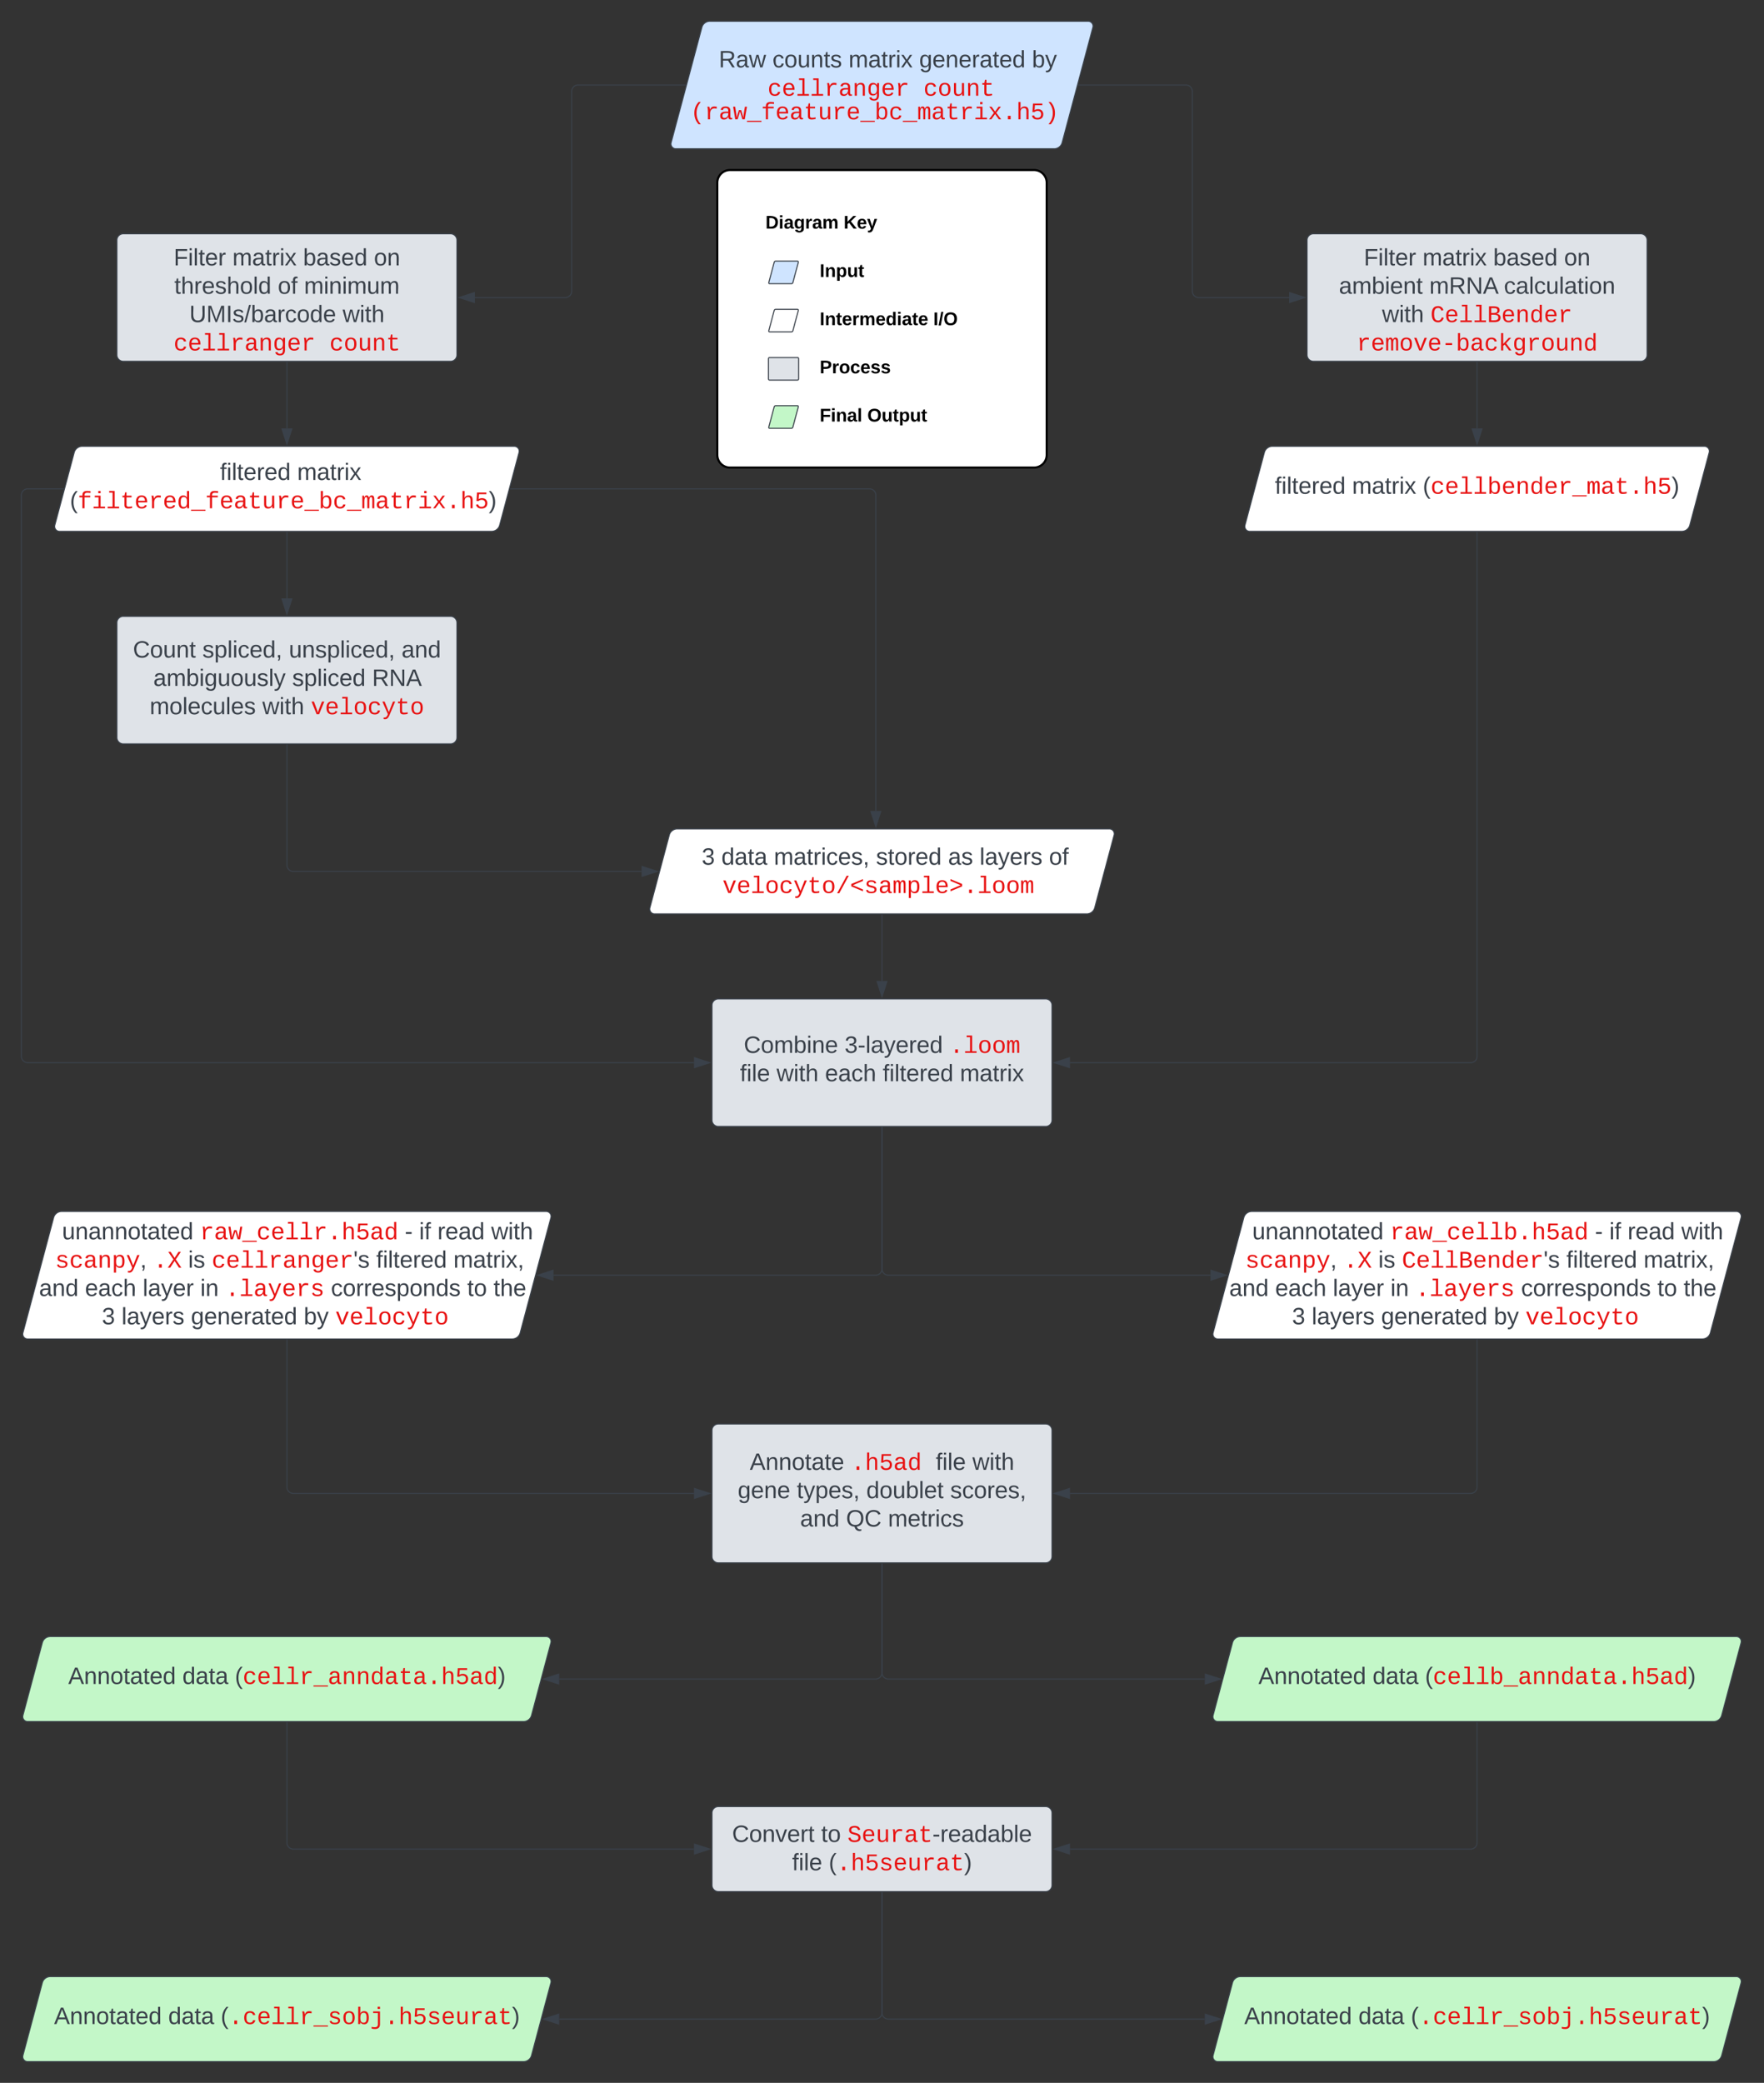 <svg xmlns="http://www.w3.org/2000/svg" xmlns:xlink="http://www.w3.org/1999/xlink" xmlns:lucid="lucid" width="1660" height="1960"><rect width="100%" height="100%" fill="#333333" stroke="none"/><g transform="translate(-50 20)" lucid:page-tab-id="0_0"><path d="M710.45 5.8A7.8 7.8 0 0 1 718 0h356a4.6 4.6 0 0 1 4.45 5.8l-28.9 108.4a7.8 7.8 0 0 1-7.55 5.8H686a4.6 4.6 0 0 1-4.45-5.8z" stroke="#3a414a" fill="#cfe4ff"/><use xlink:href="#a" transform="matrix(1,0,0,1,685,5) translate(41.431 38.403)"/><use xlink:href="#b" transform="matrix(1,0,0,1,685,5) translate(91.925 38.403)"/><use xlink:href="#c" transform="matrix(1,0,0,1,685,5) translate(163.53 38.403)"/><use xlink:href="#d" transform="matrix(1,0,0,1,685,5) translate(230.011 38.403)"/><use xlink:href="#e" transform="matrix(1,0,0,1,685,5) translate(336.122 38.403)"/><use xlink:href="#f" transform="matrix(1,0,0,1,685,5) translate(87.321 65.065)"/><use xlink:href="#g" transform="matrix(1,0,0,1,685,5) translate(234.012 65.065)"/><use xlink:href="#h" transform="matrix(1,0,0,1,685,5) translate(14.643 87.287)"/><path d="M160 206a6 6 0 0 1 6-6h308a6 6 0 0 1 6 6v108a6 6 0 0 1-6 6H166a6 6 0 0 1-6-6z" stroke="#3a414a" fill="#dfe3e8"/><use xlink:href="#i" transform="matrix(1,0,0,1,172,212) translate(41.426 17.778)"/><use xlink:href="#c" transform="matrix(1,0,0,1,172,212) translate(96.735 17.778)"/><use xlink:href="#j" transform="matrix(1,0,0,1,172,212) translate(163.216 17.778)"/><use xlink:href="#k" transform="matrix(1,0,0,1,172,212) translate(229.883 17.778)"/><use xlink:href="#l" transform="matrix(1,0,0,1,172,212) translate(42.043 44.444)"/><use xlink:href="#m" transform="matrix(1,0,0,1,172,212) translate(139.451 44.444)"/><use xlink:href="#n" transform="matrix(1,0,0,1,172,212) translate(164.142 44.444)"/><use xlink:href="#o" transform="matrix(1,0,0,1,172,212) translate(56.179 71.111)"/><use xlink:href="#p" transform="matrix(1,0,0,1,172,212) translate(200.438 71.111)"/><use xlink:href="#f" transform="matrix(1,0,0,1,172,212) translate(41.316 97.773)"/><use xlink:href="#q" transform="matrix(1,0,0,1,172,212) translate(188.007 97.773)"/><path d="M1280 206a6 6 0 0 1 6-6h308a6 6 0 0 1 6 6v108a6 6 0 0 1-6 6h-308a6 6 0 0 1-6-6z" stroke="#3a414a" fill="#dfe3e8"/><use xlink:href="#i" transform="matrix(1,0,0,1,1292,212) translate(41.426 17.778)"/><use xlink:href="#c" transform="matrix(1,0,0,1,1292,212) translate(96.735 17.778)"/><use xlink:href="#j" transform="matrix(1,0,0,1,1292,212) translate(163.216 17.778)"/><use xlink:href="#k" transform="matrix(1,0,0,1,1292,212) translate(229.883 17.778)"/><use xlink:href="#r" transform="matrix(1,0,0,1,1292,212) translate(18 44.444)"/><use xlink:href="#s" transform="matrix(1,0,0,1,1292,212) translate(103.062 44.444)"/><use xlink:href="#t" transform="matrix(1,0,0,1,1292,212) translate(173.247 44.444)"/><use xlink:href="#u" transform="matrix(1,0,0,1,1292,212) translate(58.545 71.111)"/><use xlink:href="#v" transform="matrix(1,0,0,1,1292,212) translate(104.1 71.111)"/><use xlink:href="#w" transform="matrix(1,0,0,1,1292,212) translate(34.648 97.773)"/><path d="M119.8 405.8a7.8 7.8 0 0 1 7.53-5.8H534a4.6 4.6 0 0 1 4.45 5.8l-18.24 68.4a7.8 7.8 0 0 1-7.53 5.8H106a4.6 4.6 0 0 1-4.45-5.8z" stroke="#3a414a" fill="#fff"/><use xlink:href="#x" transform="matrix(1,0,0,1,105,405) translate(152.024 26.653)"/><use xlink:href="#y" transform="matrix(1,0,0,1,105,405) translate(224.678 26.653)"/><use xlink:href="#z" transform="matrix(1,0,0,1,105,405) translate(10.795 53.319)"/><path d="M1239.8 405.8a7.8 7.8 0 0 1 7.53-5.8H1654a4.6 4.6 0 0 1 4.45 5.8l-18.24 68.4a7.8 7.8 0 0 1-7.53 5.8H1226a4.6 4.6 0 0 1-4.45-5.8z" stroke="#3a414a" fill="#fff"/><use xlink:href="#x" transform="matrix(1,0,0,1,1225,405) translate(24.74 39.653)"/><use xlink:href="#c" transform="matrix(1,0,0,1,1225,405) translate(97.394 39.653)"/><use xlink:href="#A" transform="matrix(1,0,0,1,1225,405) translate(163.875 39.653)"/><path d="M160 566a6 6 0 0 1 6-6h308a6 6 0 0 1 6 6v108a6 6 0 0 1-6 6H166a6 6 0 0 1-6-6z" stroke="#3a414a" fill="#dfe3e8"/><use xlink:href="#B" transform="matrix(1,0,0,1,172,572) translate(3.093 26.778)"/><use xlink:href="#C" transform="matrix(1,0,0,1,172,572) translate(68.463 26.778)"/><use xlink:href="#D" transform="matrix(1,0,0,1,172,572) translate(149.821 26.778)"/><use xlink:href="#E" transform="matrix(1,0,0,1,172,572) translate(255.87 26.778)"/><use xlink:href="#F" transform="matrix(1,0,0,1,172,572) translate(22.29 53.444)"/><use xlink:href="#G" transform="matrix(1,0,0,1,172,572) translate(152.969 53.444)"/><use xlink:href="#H" transform="matrix(1,0,0,1,172,572) translate(228.154 53.444)"/><use xlink:href="#I" transform="matrix(1,0,0,1,172,572) translate(18.886 80.111)"/><use xlink:href="#u" transform="matrix(1,0,0,1,172,572) translate(124.874 80.111)"/><use xlink:href="#J" transform="matrix(1,0,0,1,172,572) translate(170.43 80.111)"/><path d="M679.8 765.8a7.8 7.8 0 0 1 7.53-5.8H1094a4.6 4.6 0 0 1 4.45 5.8l-18.24 68.4a7.8 7.8 0 0 1-7.53 5.8H666a4.6 4.6 0 0 1-4.45-5.8z" stroke="#3a414a" fill="#fff"/><use xlink:href="#K" transform="matrix(1,0,0,1,665,765) translate(45.351 28.715)"/><use xlink:href="#L" transform="matrix(1,0,0,1,665,765) translate(63.869 28.715)"/><use xlink:href="#M" transform="matrix(1,0,0,1,665,765) translate(113.252 28.715)"/><use xlink:href="#N" transform="matrix(1,0,0,1,665,765) translate(209.363 28.715)"/><use xlink:href="#O" transform="matrix(1,0,0,1,665,765) translate(277.203 28.715)"/><use xlink:href="#P" transform="matrix(1,0,0,1,665,765) translate(306.832 28.715)"/><use xlink:href="#Q" transform="matrix(1,0,0,1,665,765) translate(372.141 28.715)"/><use xlink:href="#R" transform="matrix(1,0,0,1,665,765) translate(64.814 55.378)"/><path d="M720 926a6 6 0 0 1 6-6h308a6 6 0 0 1 6 6v108a6 6 0 0 1-6 6H726a6 6 0 0 1-6-6z" stroke="#3a414a" fill="#dfe3e8"/><use xlink:href="#S" transform="matrix(1,0,0,1,732,932) translate(17.933 38.778)"/><use xlink:href="#T" transform="matrix(1,0,0,1,732,932) translate(112.809 38.778)"/><use xlink:href="#U" transform="matrix(1,0,0,1,732,932) translate(211.39 38.778)"/><use xlink:href="#V" transform="matrix(1,0,0,1,732,932) translate(14.358 65.444)"/><use xlink:href="#W" transform="matrix(1,0,0,1,732,932) translate(48.802 65.444)"/><use xlink:href="#X" transform="matrix(1,0,0,1,732,932) translate(94.358 65.444)"/><use xlink:href="#Y" transform="matrix(1,0,0,1,732,932) translate(148.679 65.444)"/><use xlink:href="#Z" transform="matrix(1,0,0,1,732,932) translate(221.333 65.444)"/><path d="M100.45 1125.8a7.8 7.8 0 0 1 7.55-5.8h456a4.6 4.6 0 0 1 4.45 5.8l-28.9 108.4a7.8 7.8 0 0 1-7.55 5.8H76a4.6 4.6 0 0 1-4.45-5.8z" stroke="#3a414a" fill="#fff"/><use xlink:href="#aa" transform="matrix(1,0,0,1,75,1125) translate(33.416 21.215)"/><use xlink:href="#ab" transform="matrix(1,0,0,1,75,1125) translate(163.045 21.215)"/><use xlink:href="#ac" transform="matrix(1,0,0,1,75,1125) translate(355.915 21.215)"/><use xlink:href="#ad" transform="matrix(1,0,0,1,75,1125) translate(369.434 21.215)"/><use xlink:href="#ae" transform="matrix(1,0,0,1,75,1125) translate(386.656 21.215)"/><use xlink:href="#af" transform="matrix(1,0,0,1,75,1125) translate(437.212 21.215)"/><use xlink:href="#ag" transform="matrix(1,0,0,1,75,1125) translate(26.837 47.882)"/><use xlink:href="#ah" transform="matrix(1,0,0,1,75,1125) translate(119.196 47.882)"/><use xlink:href="#ai" transform="matrix(1,0,0,1,75,1125) translate(152.04 47.882)"/><use xlink:href="#aj" transform="matrix(1,0,0,1,75,1125) translate(174.2 47.882)"/><use xlink:href="#Y" transform="matrix(1,0,0,1,75,1125) translate(329.037 47.882)"/><use xlink:href="#ak" transform="matrix(1,0,0,1,75,1125) translate(401.691 47.882)"/><use xlink:href="#al" transform="matrix(1,0,0,1,75,1125) translate(11.769 74.549)"/><use xlink:href="#X" transform="matrix(1,0,0,1,75,1125) translate(54.979 74.549)"/><use xlink:href="#am" transform="matrix(1,0,0,1,75,1125) translate(109.3 74.549)"/><use xlink:href="#an" transform="matrix(1,0,0,1,75,1125) translate(163.497 74.549)"/><use xlink:href="#ao" transform="matrix(1,0,0,1,75,1125) translate(186.892 74.549)"/><use xlink:href="#ap" transform="matrix(1,0,0,1,75,1125) translate(286.414 74.549)"/><use xlink:href="#aq" transform="matrix(1,0,0,1,75,1125) translate(414.685 74.549)"/><use xlink:href="#ar" transform="matrix(1,0,0,1,75,1125) translate(439.377 74.549)"/><use xlink:href="#as" transform="matrix(1,0,0,1,75,1125) translate(70.879 101.215)"/><use xlink:href="#P" transform="matrix(1,0,0,1,75,1125) translate(89.398 101.215)"/><use xlink:href="#at" transform="matrix(1,0,0,1,75,1125) translate(154.706 101.215)"/><use xlink:href="#au" transform="matrix(1,0,0,1,75,1125) translate(260.817 101.215)"/><use xlink:href="#J" transform="matrix(1,0,0,1,75,1125) translate(290.447 101.215)"/><path d="M720 1326a6 6 0 0 1 6-6h308a6 6 0 0 1 6 6v118.67a6 6 0 0 1-6 6H726a6 6 0 0 1-6-6z" stroke="#3a414a" fill="#dfe3e8"/><use xlink:href="#av" transform="matrix(1,0,0,1,732,1332) translate(23.549 31.153)"/><use xlink:href="#aw" transform="matrix(1,0,0,1,732,1332) translate(118.611 31.153)"/><use xlink:href="#ax" transform="matrix(1,0,0,1,732,1332) translate(198.624 31.153)"/><use xlink:href="#ay" transform="matrix(1,0,0,1,732,1332) translate(233.068 31.153)"/><use xlink:href="#az" transform="matrix(1,0,0,1,732,1332) translate(12.259 57.819)"/><use xlink:href="#aA" transform="matrix(1,0,0,1,732,1332) translate(67.815 57.819)"/><use xlink:href="#aB" transform="matrix(1,0,0,1,732,1332) translate(133.247 57.819)"/><use xlink:href="#aC" transform="matrix(1,0,0,1,732,1332) translate(212.198 57.819)"/><use xlink:href="#aD" transform="matrix(1,0,0,1,732,1332) translate(70.963 84.486)"/><use xlink:href="#aE" transform="matrix(1,0,0,1,732,1332) translate(114.173 84.486)"/><use xlink:href="#aF" transform="matrix(1,0,0,1,732,1332) translate(153.617 84.486)"/><path d="M89.8 1525.8a7.8 7.8 0 0 1 7.53-5.8H564a4.6 4.6 0 0 1 4.45 5.8l-18.24 68.4a7.8 7.8 0 0 1-7.53 5.8H76a4.6 4.6 0 0 1-4.45-5.8z" stroke="#3a414a" fill="#c3f7c8"/><g><use xlink:href="#aG" transform="matrix(1,0,0,1,75,1525) translate(39.245 39.653)"/><use xlink:href="#aH" transform="matrix(1,0,0,1,75,1525) translate(146.652 39.653)"/><use xlink:href="#aI" transform="matrix(1,0,0,1,75,1525) translate(196.035 39.653)"/></g><path d="M720 1686a6 6 0 0 1 6-6h308a6 6 0 0 1 6 6v68a6 6 0 0 1-6 6H726a6 6 0 0 1-6-6z" stroke="#3a414a" fill="#dfe3e8"/><g><use xlink:href="#aJ" transform="matrix(1,0,0,1,732,1692) translate(6.913 21.278)"/><use xlink:href="#aK" transform="matrix(1,0,0,1,732,1692) translate(90.74 21.278)"/><use xlink:href="#aL" transform="matrix(1,0,0,1,732,1692) translate(115.432 21.278)"/><use xlink:href="#aM" transform="matrix(1,0,0,1,732,1692) translate(63.422 47.944)"/><use xlink:href="#aN" transform="matrix(1,0,0,1,732,1692) translate(97.867 47.944)"/></g><path d="M89.8 1845.8a7.8 7.8 0 0 1 7.53-5.8H564a4.6 4.6 0 0 1 4.45 5.8l-18.24 68.4a7.8 7.8 0 0 1-7.53 5.8H76a4.6 4.6 0 0 1-4.45-5.8z" stroke="#3a414a" fill="#c3f7c8"/><g><use xlink:href="#aG" transform="matrix(1,0,0,1,75,1845) translate(25.909 39.653)"/><use xlink:href="#aH" transform="matrix(1,0,0,1,75,1845) translate(133.317 39.653)"/><use xlink:href="#aO" transform="matrix(1,0,0,1,75,1845) translate(182.699 39.653)"/></g><path d="M694.98 60h-101a6 6 0 0 0-6 6v188a6 6 0 0 1-6 6h-85.1" stroke="#3a414a" fill="none"/><path d="M695.35 60.5h-.38v-1h.65z" stroke="#3a414a" stroke-width=".05" fill="#3a414a"/><path d="M482.12 260l14.26-4.63v9.26z" stroke="#3a414a" fill="#3a414a"/><path d="M1065.02 60h101a6 6 0 0 1 6 6v188a6 6 0 0 0 6 6h85.1" stroke="#3a414a" fill="none"/><path d="M1065.03 60.5h-.65l.27-1h.38z" stroke="#3a414a" stroke-width=".05" fill="#3a414a"/><path d="M1277.88 260l-14.26 4.63v-9.26z" stroke="#3a414a" fill="#3a414a"/><path d="M530.35 440H868.2a6 6 0 0 1 6 6v297.12" stroke="#3a414a" fill="none"/><path d="M530.36 440.5h-.64l.26-1h.38z" stroke="#3a414a" stroke-width=".05" fill="#3a414a"/><path d="M874.2 757.88l-4.63-14.26h9.27z" stroke="#3a414a" fill="#3a414a"/><path d="M880 841v62.12" stroke="#3a414a" fill="none"/><path d="M880.5 841h-1v-.5h1z" stroke="#3a414a" stroke-width=".05" fill="#3a414a"/><path d="M880 917.88l-4.63-14.26h9.26z" stroke="#3a414a" fill="#3a414a"/><path d="M320 681v113a6 6 0 0 0 6 6h327.76" stroke="#3a414a" fill="none"/><path d="M320.5 681h-1v-.5h1z" stroke="#3a414a" stroke-width=".05" fill="#3a414a"/><path d="M668.53 800l-14.26 4.63v-9.26z" stroke="#3a414a" fill="#3a414a"/><path d="M880 1041v133a6 6 0 0 1-6 6H570.9" stroke="#3a414a" fill="none"/><path d="M880.5 1041h-1v-.5h1z" stroke="#3a414a" stroke-width=".05" fill="#3a414a"/><path d="M556.13 1180l14.27-4.63v9.27z" stroke="#3a414a" fill="#3a414a"/><path d="M1440 321v62.12" stroke="#3a414a" fill="none"/><path d="M1440.5 321h-1v-.5h1z" stroke="#3a414a" stroke-width=".05" fill="#3a414a"/><path d="M1440 397.88l-4.63-14.26h9.27z" stroke="#3a414a" fill="#3a414a"/><path d="M1440 481v493a6 6 0 0 1-6 6h-377.12" stroke="#3a414a" fill="none"/><path d="M1440.5 481h-1v-.5h1z" stroke="#3a414a" stroke-width=".05" fill="#3a414a"/><path d="M1042.12 980l14.26-4.63v9.26z" stroke="#3a414a" fill="#3a414a"/><path d="M320 481V543.12" stroke="#3a414a" fill="none"/><path d="M320.5 481h-1v-.5h1z" stroke="#3a414a" stroke-width=".05" fill="#3a414a"/><path d="M320 557.88l-4.63-14.26h9.26z" stroke="#3a414a" fill="#3a414a"/><path d="M109.65 440h-33.5a6 6 0 0 0-6 6v528a6 6 0 0 0 6 6h626.97" stroke="#3a414a" fill="none"/><path d="M110.02 440.5h-.38v-1h.64z" stroke="#3a414a" stroke-width=".05" fill="#3a414a"/><path d="M717.88 980l-14.26 4.63v-9.26z" stroke="#3a414a" fill="#3a414a"/><path d="M1220.45 1125.8a7.8 7.8 0 0 1 7.55-5.8h456a4.6 4.6 0 0 1 4.45 5.8l-28.9 108.4a7.8 7.8 0 0 1-7.55 5.8h-456a4.6 4.6 0 0 1-4.45-5.8z" stroke="#3a414a" fill="#fff"/><g><use xlink:href="#aa" transform="matrix(1,0,0,1,1195,1125) translate(33.416 21.215)"/><use xlink:href="#aP" transform="matrix(1,0,0,1,1195,1125) translate(163.045 21.215)"/><use xlink:href="#ac" transform="matrix(1,0,0,1,1195,1125) translate(355.915 21.215)"/><use xlink:href="#ad" transform="matrix(1,0,0,1,1195,1125) translate(369.434 21.215)"/><use xlink:href="#ae" transform="matrix(1,0,0,1,1195,1125) translate(386.656 21.215)"/><use xlink:href="#af" transform="matrix(1,0,0,1,1195,1125) translate(437.212 21.215)"/><use xlink:href="#ag" transform="matrix(1,0,0,1,1195,1125) translate(26.837 47.882)"/><use xlink:href="#ah" transform="matrix(1,0,0,1,1195,1125) translate(119.196 47.882)"/><use xlink:href="#ai" transform="matrix(1,0,0,1,1195,1125) translate(152.04 47.882)"/><use xlink:href="#aQ" transform="matrix(1,0,0,1,1195,1125) translate(174.2 47.882)"/><use xlink:href="#Y" transform="matrix(1,0,0,1,1195,1125) translate(329.037 47.882)"/><use xlink:href="#ak" transform="matrix(1,0,0,1,1195,1125) translate(401.691 47.882)"/><use xlink:href="#al" transform="matrix(1,0,0,1,1195,1125) translate(11.769 74.549)"/><use xlink:href="#X" transform="matrix(1,0,0,1,1195,1125) translate(54.979 74.549)"/><use xlink:href="#am" transform="matrix(1,0,0,1,1195,1125) translate(109.3 74.549)"/><use xlink:href="#an" transform="matrix(1,0,0,1,1195,1125) translate(163.497 74.549)"/><use xlink:href="#ao" transform="matrix(1,0,0,1,1195,1125) translate(186.892 74.549)"/><use xlink:href="#ap" transform="matrix(1,0,0,1,1195,1125) translate(286.414 74.549)"/><use xlink:href="#aq" transform="matrix(1,0,0,1,1195,1125) translate(414.685 74.549)"/><use xlink:href="#ar" transform="matrix(1,0,0,1,1195,1125) translate(439.377 74.549)"/><use xlink:href="#as" transform="matrix(1,0,0,1,1195,1125) translate(70.879 101.215)"/><use xlink:href="#P" transform="matrix(1,0,0,1,1195,1125) translate(89.398 101.215)"/><use xlink:href="#at" transform="matrix(1,0,0,1,1195,1125) translate(154.706 101.215)"/><use xlink:href="#au" transform="matrix(1,0,0,1,1195,1125) translate(260.817 101.215)"/><use xlink:href="#J" transform="matrix(1,0,0,1,1195,1125) translate(290.447 101.215)"/></g><path d="M880 1041v133a6 6 0 0 0 6 6h303.1" stroke="#3a414a" fill="none"/><path d="M880.5 1041h-1v-.5h1z" stroke="#3a414a" stroke-width=".05" fill="#3a414a"/><path d="M1203.87 1180l-14.27 4.63v-9.27z" stroke="#3a414a" fill="#3a414a"/><path d="M320 1241v138.33a6 6 0 0 0 6 6h377.12" stroke="#3a414a" fill="none"/><path d="M320.5 1241h-1v-.5h1z" stroke="#3a414a" stroke-width=".05" fill="#3a414a"/><path d="M717.88 1385.33l-14.26 4.64v-9.27z" stroke="#3a414a" fill="#3a414a"/><path d="M1440 1241v138.33a6 6 0 0 1-6 6h-377.12" stroke="#3a414a" fill="none"/><path d="M1440.5 1241h-1v-.5h1z" stroke="#3a414a" stroke-width=".05" fill="#3a414a"/><path d="M1042.12 1385.33l14.26-4.63v9.27z" stroke="#3a414a" fill="#3a414a"/><path d="M880 1451.67V1554a6 6 0 0 1-6 6H576.24" stroke="#3a414a" fill="none"/><path d="M880.5 1451.68h-1v-.5h1z" stroke="#3a414a" stroke-width=".05" fill="#3a414a"/><path d="M561.47 1560l14.26-4.63v9.27z" stroke="#3a414a" fill="#3a414a"/><path d="M1209.8 1525.8a7.8 7.8 0 0 1 7.53-5.8H1684a4.6 4.6 0 0 1 4.45 5.8l-18.24 68.4a7.8 7.8 0 0 1-7.53 5.8H1196a4.6 4.6 0 0 1-4.45-5.8z" stroke="#3a414a" fill="#c3f7c8"/><g><use xlink:href="#aG" transform="matrix(1,0,0,1,1195,1525) translate(39.245 39.653)"/><use xlink:href="#aH" transform="matrix(1,0,0,1,1195,1525) translate(146.652 39.653)"/><use xlink:href="#aR" transform="matrix(1,0,0,1,1195,1525) translate(196.035 39.653)"/></g><path d="M880 1451.67V1554a6 6 0 0 0 6 6h297.77" stroke="#3a414a" fill="none"/><path d="M880.5 1451.68h-1v-.5h1z" stroke="#3a414a" stroke-width=".05" fill="#3a414a"/><path d="M1198.53 1560l-14.26 4.63v-9.27z" stroke="#3a414a" fill="#3a414a"/><path d="M1440 1601v113a6 6 0 0 1-6 6h-377.12" stroke="#3a414a" fill="none"/><path d="M1440.5 1601h-1v-.5h1z" stroke="#3a414a" stroke-width=".05" fill="#3a414a"/><path d="M1042.12 1720l14.26-4.63v9.27z" stroke="#3a414a" fill="#3a414a"/><path d="M1209.8 1845.8a7.8 7.8 0 0 1 7.53-5.8H1684a4.6 4.6 0 0 1 4.45 5.8l-18.24 68.4a7.8 7.8 0 0 1-7.53 5.8H1196a4.6 4.6 0 0 1-4.45-5.8z" stroke="#3a414a" fill="#c3f7c8"/><g><use xlink:href="#aG" transform="matrix(1,0,0,1,1195,1845) translate(25.909 39.653)"/><use xlink:href="#aH" transform="matrix(1,0,0,1,1195,1845) translate(133.317 39.653)"/><use xlink:href="#aO" transform="matrix(1,0,0,1,1195,1845) translate(182.699 39.653)"/></g><path d="M880 1761v113a6 6 0 0 0 6 6h297.77" stroke="#3a414a" fill="none"/><path d="M880.5 1761h-1v-.5h1z" stroke="#3a414a" stroke-width=".05" fill="#3a414a"/><path d="M1198.53 1880l-14.26 4.63v-9.27z" stroke="#3a414a" fill="#3a414a"/><path d="M880 1761v113a6 6 0 0 1-6 6H576.24" stroke="#3a414a" fill="none"/><path d="M880.5 1761h-1v-.5h1z" stroke="#3a414a" stroke-width=".05" fill="#3a414a"/><path d="M561.47 1880l14.26-4.63v9.27z" stroke="#3a414a" fill="#3a414a"/><path d="M725 152a12 12 0 0 1 12-12h286a12 12 0 0 1 12 12v256a12 12 0 0 1-12 12H737a12 12 0 0 1-12-12z" stroke="#000" stroke-width="2" fill="#fff"/><path d="M778.57 226.76c.17-.62.7-1.03 1.34-1.03h20.56c.45 0 .8.36.8.8v.23l-5.14 19.2c-.16.6-.7 1.02-1.33 1.02h-20.56c-.45 0-.82-.36-.82-.8 0-.1 0-.15.03-.22z" stroke="#3a414a" fill="#cfe4ff"/><path d="M778.57 272.1c.17-.62.7-1.03 1.34-1.03h20.56c.45 0 .8.37.8.82v.2l-5.14 19.2c-.16.62-.7 1.03-1.33 1.03h-20.56c-.45 0-.82-.37-.82-.82 0-.06 0-.13.03-.2z" stroke="#3a414a" fill="#fff"/><path d="M773.18 317.48c0-.6.47-1.06 1.06-1.06h26.22c.58 0 1.06.47 1.06 1.06v19.13c0 .6-.48 1.07-1.06 1.07h-26.22c-.6 0-1.06-.47-1.06-1.06z" stroke="#3a414a" fill="#dfe3e8"/><path d="M778.57 362.8c.17-.63.7-1.04 1.34-1.04h20.56c.45 0 .8.37.8.82v.2L796.1 382c-.16.63-.7 1.04-1.33 1.04h-20.56c-.45 0-.82-.37-.82-.82 0-.07 0-.14.03-.2z" stroke="#3a414a" fill="#c3f7c8"/><g><use xlink:href="#aS" transform="matrix(1,0,0,1,770.344,174.008) translate(0 21.141)"/><use xlink:href="#aT" transform="matrix(1,0,0,1,770.344,174.008) translate(73.562 21.141)"/></g><g><use xlink:href="#aU" transform="matrix(1,0,0,1,821.356,219.352) translate(0 21.277)"/></g><g><use xlink:href="#aV" transform="matrix(1,0,0,1,821.356,264.696) translate(0 21.277)"/><use xlink:href="#aW" transform="matrix(1,0,0,1,821.356,264.696) translate(106.947 21.277)"/></g><g><use xlink:href="#aX" transform="matrix(1,0,0,1,821.356,310.04) translate(0 21.277)"/></g><g><use xlink:href="#aY" transform="matrix(1,0,0,1,821.356,355.385) translate(0 21.277)"/><use xlink:href="#aZ" transform="matrix(1,0,0,1,821.356,355.385) translate(44.864 21.277)"/></g><path d="M320 1601v113a6 6 0 0 0 6 6h377.12" stroke="#3a414a" fill="none"/><path d="M320.5 1601h-1v-.5h1z" stroke="#3a414a" stroke-width=".05" fill="#3a414a"/><path d="M717.88 1720l-14.26 4.63v-9.27z" stroke="#3a414a" fill="#3a414a"/><path d="M320 321v62.12" stroke="#3a414a" fill="none"/><path d="M320.5 321h-1v-.5h1z" stroke="#3a414a" stroke-width=".05" fill="#3a414a"/><path d="M320 397.88l-4.63-14.26h9.26z" stroke="#3a414a" fill="#3a414a"/><defs><path fill="#3a414a" d="M233-177c-1 41-23 64-60 70L243 0h-38l-65-103H63V0H30v-248c88 3 205-21 203 71zM63-129c60-2 137 13 137-47 0-61-80-42-137-45v92" id="ba"/><path fill="#3a414a" d="M141-36C126-15 110 5 73 4 37 3 15-17 15-53c-1-64 63-63 125-63 3-35-9-54-41-54-24 1-41 7-42 31l-33-3c5-37 33-52 76-52 45 0 72 20 72 64v82c-1 20 7 32 28 27v20c-31 9-61-2-59-35zM48-53c0 20 12 33 32 33 41-3 63-29 60-74-43 2-92-5-92 41" id="bb"/><path fill="#3a414a" d="M206 0h-36l-40-164L89 0H53L-1-190h32L70-26l43-164h34l41 164 42-164h31" id="bc"/><g id="a"><use transform="matrix(0.062,0,0,0.062,0,0)" xlink:href="#ba"/><use transform="matrix(0.062,0,0,0.062,15.988,0)" xlink:href="#bb"/><use transform="matrix(0.062,0,0,0.062,28.333,0)" xlink:href="#bc"/></g><path fill="#3a414a" d="M96-169c-40 0-48 33-48 73s9 75 48 75c24 0 41-14 43-38l32 2c-6 37-31 61-74 61-59 0-76-41-82-99-10-93 101-131 147-64 4 7 5 14 7 22l-32 3c-4-21-16-35-41-35" id="bd"/><path fill="#3a414a" d="M100-194c62-1 85 37 85 99 1 63-27 99-86 99S16-35 15-95c0-66 28-99 85-99zM99-20c44 1 53-31 53-75 0-43-8-75-51-75s-53 32-53 75 10 74 51 75" id="be"/><path fill="#3a414a" d="M84 4C-5 8 30-112 23-190h32v120c0 31 7 50 39 49 72-2 45-101 50-169h31l1 190h-30c-1-10 1-25-2-33-11 22-28 36-60 37" id="bf"/><path fill="#3a414a" d="M117-194c89-4 53 116 60 194h-32v-121c0-31-8-49-39-48C34-167 62-67 57 0H25l-1-190h30c1 10-1 24 2 32 11-22 29-35 61-36" id="bg"/><path fill="#3a414a" d="M59-47c-2 24 18 29 38 22v24C64 9 27 4 27-40v-127H5v-23h24l9-43h21v43h35v23H59v120" id="bh"/><path fill="#3a414a" d="M135-143c-3-34-86-38-87 0 15 53 115 12 119 90S17 21 10-45l28-5c4 36 97 45 98 0-10-56-113-15-118-90-4-57 82-63 122-42 12 7 21 19 24 35" id="bi"/><g id="b"><use transform="matrix(0.062,0,0,0.062,0,0)" xlink:href="#bd"/><use transform="matrix(0.062,0,0,0.062,11.111,0)" xlink:href="#be"/><use transform="matrix(0.062,0,0,0.062,23.457,0)" xlink:href="#bf"/><use transform="matrix(0.062,0,0,0.062,35.802,0)" xlink:href="#bg"/><use transform="matrix(0.062,0,0,0.062,48.148,0)" xlink:href="#bh"/><use transform="matrix(0.062,0,0,0.062,54.321,0)" xlink:href="#bi"/></g><path fill="#3a414a" d="M210-169c-67 3-38 105-44 169h-31v-121c0-29-5-50-35-48C34-165 62-65 56 0H25l-1-190h30c1 10-1 24 2 32 10-44 99-50 107 0 11-21 27-35 58-36 85-2 47 119 55 194h-31v-121c0-29-5-49-35-48" id="bj"/><path fill="#3a414a" d="M114-163C36-179 61-72 57 0H25l-1-190h30c1 12-1 29 2 39 6-27 23-49 58-41v29" id="bk"/><path fill="#3a414a" d="M24-231v-30h32v30H24zM24 0v-190h32V0H24" id="bl"/><path fill="#3a414a" d="M141 0L90-78 38 0H4l68-98-65-92h35l48 74 47-74h35l-64 92 68 98h-35" id="bm"/><g id="c"><use transform="matrix(0.062,0,0,0.062,0,0)" xlink:href="#bj"/><use transform="matrix(0.062,0,0,0.062,18.457,0)" xlink:href="#bb"/><use transform="matrix(0.062,0,0,0.062,30.802,0)" xlink:href="#bh"/><use transform="matrix(0.062,0,0,0.062,36.975,0)" xlink:href="#bk"/><use transform="matrix(0.062,0,0,0.062,44.321,0)" xlink:href="#bl"/><use transform="matrix(0.062,0,0,0.062,49.198,0)" xlink:href="#bm"/></g><path fill="#3a414a" d="M177-190C167-65 218 103 67 71c-23-6-38-20-44-43l32-5c15 47 100 32 89-28v-30C133-14 115 1 83 1 29 1 15-40 15-95c0-56 16-97 71-98 29-1 48 16 59 35 1-10 0-23 2-32h30zM94-22c36 0 50-32 50-73 0-42-14-75-50-75-39 0-46 34-46 75s6 73 46 73" id="bn"/><path fill="#3a414a" d="M100-194c63 0 86 42 84 106H49c0 40 14 67 53 68 26 1 43-12 49-29l28 8c-11 28-37 45-77 45C44 4 14-33 15-96c1-61 26-98 85-98zm52 81c6-60-76-77-97-28-3 7-6 17-6 28h103" id="bo"/><path fill="#3a414a" d="M85-194c31 0 48 13 60 33l-1-100h32l1 261h-30c-2-10 0-23-3-31C134-8 116 4 85 4 32 4 16-35 15-94c0-66 23-100 70-100zm9 24c-40 0-46 34-46 75 0 40 6 74 45 74 42 0 51-32 51-76 0-42-9-74-50-73" id="bp"/><g id="d"><use transform="matrix(0.062,0,0,0.062,0,0)" xlink:href="#bn"/><use transform="matrix(0.062,0,0,0.062,12.346,0)" xlink:href="#bo"/><use transform="matrix(0.062,0,0,0.062,24.691,0)" xlink:href="#bg"/><use transform="matrix(0.062,0,0,0.062,37.037,0)" xlink:href="#bo"/><use transform="matrix(0.062,0,0,0.062,49.383,0)" xlink:href="#bk"/><use transform="matrix(0.062,0,0,0.062,56.728,0)" xlink:href="#bb"/><use transform="matrix(0.062,0,0,0.062,69.074,0)" xlink:href="#bh"/><use transform="matrix(0.062,0,0,0.062,75.247,0)" xlink:href="#bo"/><use transform="matrix(0.062,0,0,0.062,87.593,0)" xlink:href="#bp"/></g><path fill="#3a414a" d="M115-194c53 0 69 39 70 98 0 66-23 100-70 100C84 3 66-7 56-30L54 0H23l1-261h32v101c10-23 28-34 59-34zm-8 174c40 0 45-34 45-75 0-40-5-75-45-74-42 0-51 32-51 76 0 43 10 73 51 73" id="bq"/><path fill="#3a414a" d="M179-190L93 31C79 59 56 82 12 73V49c39 6 53-20 64-50L1-190h34L92-34l54-156h33" id="br"/><g id="e"><use transform="matrix(0.062,0,0,0.062,0,0)" xlink:href="#bq"/><use transform="matrix(0.062,0,0,0.062,12.346,0)" xlink:href="#br"/></g><path fill="#e81313" d="M631 20c-350 0-501-215-501-562 0-355 162-560 502-560 250 0 399 118 446 323l-192 14c-23-124-109-196-262-196-242 0-305 171-305 415 1 245 61 427 304 427 151 0 248-77 267-215l190 12C1039-107 883 20 631 20" id="bs"/><path fill="#e81313" d="M617-1102c355 0 481 238 477 599H322c5 222 84 388 301 388 144 0 244-59 284-166l158 45C1002-72 854 20 623 20c-342 0-490-220-490-568 0-346 151-554 484-554zm291 461c-18-192-90-328-289-328-194 0-287 128-295 328h584" id="bt"/><path fill="#e81313" d="M736-142h380V0H134v-142h422v-1200H267v-142h469v1342" id="bu"/><path fill="#e81313" d="M839-1102c70 0 148 7 206 17v167c-112-18-268-36-363 15-129 69-208 203-208 395V0H294c-10-367 32-789-52-1082h171c21 75 41 161 48 250h5c67-152 152-270 373-270" id="bv"/><path fill="#e81313" d="M1000-272c3 95 12 159 101 161 21 0 41-3 59-7V-6c-44 10-86 16-139 16-141 2-191-84-197-217h-6C748-76 648 20 446 20c-207 0-318-120-318-322 0-266 194-348 454-354l236-4c12-191-40-305-222-305-140 0-220 47-232 172l-188-17c33-204 181-292 423-292 255 0 401 118 401 364v466zm-683-27c0 109 63 184 175 182 166-3 259-96 306-217 24-65 20-120 20-200-232 7-501-28-501 235" id="bw"/><path fill="#e81313" d="M706-1102c241 0 344 136 343 381V0H868v-695c1-168-57-273-220-268-190 6-283 138-283 336V0H185c-3-360 6-732-6-1082h170c4 54 7 126 8 185h3c63-121 164-204 346-205" id="bx"/><path fill="#e81313" d="M1048-32c-2 300-135 456-433 456-222-1-358-88-400-267l184-25c22 99 100 157 222 156 184-2 248-125 248-315 0-64 3-133-2-194C807-100 706-13 524-12c-306 0-381-228-381-537 0-318 85-550 400-550 164 0 271 83 325 202h3c1-60 3-134 12-185h171c-13 339-4 702-6 1050zM585-145c210-8 284-178 284-406 0-192-52-331-177-392-33-16-69-22-104-22-223 2-259 184-259 414 0 229 31 415 256 406" id="by"/><g id="f"><use transform="matrix(0.011,0,0,0.011,0,0)" xlink:href="#bs"/><use transform="matrix(0.011,0,0,0.011,13.336,0)" xlink:href="#bt"/><use transform="matrix(0.011,0,0,0.011,26.671,0)" xlink:href="#bu"/><use transform="matrix(0.011,0,0,0.011,40.007,0)" xlink:href="#bu"/><use transform="matrix(0.011,0,0,0.011,53.342,0)" xlink:href="#bv"/><use transform="matrix(0.011,0,0,0.011,66.678,0)" xlink:href="#bw"/><use transform="matrix(0.011,0,0,0.011,80.013,0)" xlink:href="#bx"/><use transform="matrix(0.011,0,0,0.011,93.349,0)" xlink:href="#by"/><use transform="matrix(0.011,0,0,0.011,106.684,0)" xlink:href="#bt"/><use transform="matrix(0.011,0,0,0.011,120.02,0)" xlink:href="#bv"/></g><path fill="#e81313" d="M615-1102c343 0 484 203 482 560-1 347-147 562-488 562-336 0-475-219-479-562-4-349 156-560 485-560zm-8 989c240 0 301-180 301-429 0-245-55-427-290-427-236 0-299 181-299 427 0 243 61 429 288 429" id="bz"/><path fill="#e81313" d="M528 20c-247 0-343-132-343-381v-721h180v686c-4 177 45 284 224 277 194-8 279-136 279-336v-627h181c3 360-6 732 6 1082H885c-4-54-7-126-8-185h-3C809-64 714 20 528 20" id="bA"/><path fill="#e81313" d="M682 16c-209 0-323-80-324-285v-671H190v-142h170l58-282h120v282h432v142H538v652c2 114 60 155 182 155 106 0 209-16 297-34v137C921-4 806 16 682 16" id="bB"/><g id="g"><use transform="matrix(0.011,0,0,0.011,0,0)" xlink:href="#bs"/><use transform="matrix(0.011,0,0,0.011,13.336,0)" xlink:href="#bz"/><use transform="matrix(0.011,0,0,0.011,26.671,0)" xlink:href="#bA"/><use transform="matrix(0.011,0,0,0.011,40.007,0)" xlink:href="#bx"/><use transform="matrix(0.011,0,0,0.011,53.342,0)" xlink:href="#bB"/></g><path fill="#e81313" d="M891-1484c-201 251-362 514-362 954 0 441 161 704 362 955H701C500 176 342-90 342-532c0-440 159-704 359-952h190" id="bC"/><path fill="#e81313" d="M1018 0H814c-67-224-138-444-200-673C552-442 476-224 407 0H204L21-1082h178c43 310 105 601 126 933 54-225 128-425 193-638h193c63 212 134 415 185 638 22-336 90-622 136-933h176" id="bD"/><path fill="#e81313" d="M-5 220v-96h1238v96H-5" id="bE"/><path fill="#e81313" d="M839-1335c-182-6-269 67-259 253h491v142H580V0H400v-940H138v-142h262c-15-293 132-408 418-402 94 2 200 7 281 21v145c-75-10-177-14-260-17" id="bF"/><path fill="#e81313" d="M365-904c58-129 161-200 334-200 130 0 228 46 293 138s98 233 98 420c0 189-34 331-102 425S824 20 698 20c-170 0-275-64-336-184 0 55-3 116-9 164H179c5-68 6-147 6-223v-1261h180c-2 193 4 394-4 580h4zm283 791c221 0 256-197 256-427 0-229-34-425-254-425-236 0-285 195-285 441 0 237 53 411 283 411" id="bG"/><path fill="#e81313" d="M904-1102c199 0 220 177 220 381V0H956v-686c-3-114 0-215-60-264-70-33-125-4-158 71-26 56-39 140-39 252V0H531v-686c-3-114-1-215-61-264-78-41-136 24-157 84-24 69-39 159-39 259V0H105c-3-360 6-732-6-1082h149c6 50 3 123 8 175 36-100 83-195 216-195 135 0 166 79 196 196 42-105 93-196 236-196" id="bH"/><path fill="#e81313" d="M745-142h380V0H143v-142h422v-798H246v-142h499v940zM545-1292v-192h200v192H545" id="bI"/><path fill="#e81313" d="M932 0L611-444 288 0H94l415-556-397-526h199l300 421 298-421h201L713-558 1133 0H932" id="bJ"/><path fill="#e81313" d="M496 0v-299h235V0H496" id="bK"/><path fill="#e81313" d="M648-963c-190 6-283 138-283 336V0H185v-1484h181c-2 197 6 404-9 587h3c62-120 159-205 339-205 242 0 351 135 350 381V0H868v-695c1-168-57-273-220-268" id="bL"/><path fill="#e81313" d="M353-779c69-51 166-92 291-90 218 3 357 100 423 255 21 52 32 109 32 170 0 305-189 464-500 464-268 0-424-116-471-335l182-21c35 130 124 212 293 209 198-4 309-114 309-313 0-182-118-282-305-282-120 0-198 45-262 101H169l47-728h801v145H382" id="bM"/><path fill="#e81313" d="M528-1484c201 248 357 511 357 952 0 442-156 709-357 957H336C537 174 700-89 700-530c0-440-163-703-364-954h192" id="bN"/><g id="h"><use transform="matrix(0.011,0,0,0.011,0,0)" xlink:href="#bC"/><use transform="matrix(0.011,0,0,0.011,13.336,0)" xlink:href="#bv"/><use transform="matrix(0.011,0,0,0.011,26.671,0)" xlink:href="#bw"/><use transform="matrix(0.011,0,0,0.011,40.007,0)" xlink:href="#bD"/><use transform="matrix(0.011,0,0,0.011,53.342,0)" xlink:href="#bE"/><use transform="matrix(0.011,0,0,0.011,66.678,0)" xlink:href="#bF"/><use transform="matrix(0.011,0,0,0.011,80.013,0)" xlink:href="#bt"/><use transform="matrix(0.011,0,0,0.011,93.349,0)" xlink:href="#bw"/><use transform="matrix(0.011,0,0,0.011,106.684,0)" xlink:href="#bB"/><use transform="matrix(0.011,0,0,0.011,120.02,0)" xlink:href="#bA"/><use transform="matrix(0.011,0,0,0.011,133.355,0)" xlink:href="#bv"/><use transform="matrix(0.011,0,0,0.011,146.691,0)" xlink:href="#bt"/><use transform="matrix(0.011,0,0,0.011,160.026,0)" xlink:href="#bE"/><use transform="matrix(0.011,0,0,0.011,173.362,0)" xlink:href="#bG"/><use transform="matrix(0.011,0,0,0.011,186.697,0)" xlink:href="#bs"/><use transform="matrix(0.011,0,0,0.011,200.033,0)" xlink:href="#bE"/><use transform="matrix(0.011,0,0,0.011,213.368,0)" xlink:href="#bH"/><use transform="matrix(0.011,0,0,0.011,226.704,0)" xlink:href="#bw"/><use transform="matrix(0.011,0,0,0.011,240.039,0)" xlink:href="#bB"/><use transform="matrix(0.011,0,0,0.011,253.375,0)" xlink:href="#bv"/><use transform="matrix(0.011,0,0,0.011,266.71,0)" xlink:href="#bI"/><use transform="matrix(0.011,0,0,0.011,280.046,0)" xlink:href="#bJ"/><use transform="matrix(0.011,0,0,0.011,293.381,0)" xlink:href="#bK"/><use transform="matrix(0.011,0,0,0.011,306.717,0)" xlink:href="#bL"/><use transform="matrix(0.011,0,0,0.011,320.052,0)" xlink:href="#bM"/><use transform="matrix(0.011,0,0,0.011,333.388,0)" xlink:href="#bN"/></g><path fill="#3a414a" d="M63-220v92h138v28H63V0H30v-248h175v28H63" id="bO"/><path fill="#3a414a" d="M24 0v-261h32V0H24" id="bP"/><g id="i"><use transform="matrix(0.062,0,0,0.062,0,0)" xlink:href="#bO"/><use transform="matrix(0.062,0,0,0.062,13.519,0)" xlink:href="#bl"/><use transform="matrix(0.062,0,0,0.062,18.395,0)" xlink:href="#bP"/><use transform="matrix(0.062,0,0,0.062,23.272,0)" xlink:href="#bh"/><use transform="matrix(0.062,0,0,0.062,29.444,0)" xlink:href="#bo"/><use transform="matrix(0.062,0,0,0.062,41.79,0)" xlink:href="#bk"/></g><g id="j"><use transform="matrix(0.062,0,0,0.062,0,0)" xlink:href="#bq"/><use transform="matrix(0.062,0,0,0.062,12.346,0)" xlink:href="#bb"/><use transform="matrix(0.062,0,0,0.062,24.691,0)" xlink:href="#bi"/><use transform="matrix(0.062,0,0,0.062,35.802,0)" xlink:href="#bo"/><use transform="matrix(0.062,0,0,0.062,48.148,0)" xlink:href="#bp"/></g><g id="k"><use transform="matrix(0.062,0,0,0.062,0,0)" xlink:href="#be"/><use transform="matrix(0.062,0,0,0.062,12.346,0)" xlink:href="#bg"/></g><path fill="#3a414a" d="M106-169C34-169 62-67 57 0H25v-261h32l-1 103c12-21 28-36 61-36 89 0 53 116 60 194h-32v-121c2-32-8-49-39-48" id="bQ"/><g id="l"><use transform="matrix(0.062,0,0,0.062,0,0)" xlink:href="#bh"/><use transform="matrix(0.062,0,0,0.062,6.173,0)" xlink:href="#bQ"/><use transform="matrix(0.062,0,0,0.062,18.519,0)" xlink:href="#bk"/><use transform="matrix(0.062,0,0,0.062,25.864,0)" xlink:href="#bo"/><use transform="matrix(0.062,0,0,0.062,38.21,0)" xlink:href="#bi"/><use transform="matrix(0.062,0,0,0.062,49.321,0)" xlink:href="#bQ"/><use transform="matrix(0.062,0,0,0.062,61.667,0)" xlink:href="#be"/><use transform="matrix(0.062,0,0,0.062,74.012,0)" xlink:href="#bP"/><use transform="matrix(0.062,0,0,0.062,78.889,0)" xlink:href="#bp"/></g><path fill="#3a414a" d="M101-234c-31-9-42 10-38 44h38v23H63V0H32v-167H5v-23h27c-7-52 17-82 69-68v24" id="bR"/><g id="m"><use transform="matrix(0.062,0,0,0.062,0,0)" xlink:href="#be"/><use transform="matrix(0.062,0,0,0.062,12.346,0)" xlink:href="#bR"/></g><g id="n"><use transform="matrix(0.062,0,0,0.062,0,0)" xlink:href="#bj"/><use transform="matrix(0.062,0,0,0.062,18.457,0)" xlink:href="#bl"/><use transform="matrix(0.062,0,0,0.062,23.333,0)" xlink:href="#bg"/><use transform="matrix(0.062,0,0,0.062,35.679,0)" xlink:href="#bl"/><use transform="matrix(0.062,0,0,0.062,40.556,0)" xlink:href="#bj"/><use transform="matrix(0.062,0,0,0.062,59.012,0)" xlink:href="#bf"/><use transform="matrix(0.062,0,0,0.062,71.358,0)" xlink:href="#bj"/></g><path fill="#3a414a" d="M232-93c-1 65-40 97-104 97C67 4 28-28 28-90v-158h33c8 89-33 224 67 224 102 0 64-133 71-224h33v155" id="bS"/><path fill="#3a414a" d="M240 0l2-218c-23 76-54 145-80 218h-23L58-218 59 0H30v-248h44l77 211c21-75 51-140 76-211h43V0h-30" id="bT"/><path fill="#3a414a" d="M33 0v-248h34V0H33" id="bU"/><path fill="#3a414a" d="M0 4l72-265h28L28 4H0" id="bV"/><g id="o"><use transform="matrix(0.062,0,0,0.062,0,0)" xlink:href="#bS"/><use transform="matrix(0.062,0,0,0.062,15.988,0)" xlink:href="#bT"/><use transform="matrix(0.062,0,0,0.062,34.444,0)" xlink:href="#bU"/><use transform="matrix(0.062,0,0,0.062,40.617,0)" xlink:href="#bi"/><use transform="matrix(0.062,0,0,0.062,51.728,0)" xlink:href="#bV"/><use transform="matrix(0.062,0,0,0.062,57.901,0)" xlink:href="#bq"/><use transform="matrix(0.062,0,0,0.062,70.247,0)" xlink:href="#bb"/><use transform="matrix(0.062,0,0,0.062,82.593,0)" xlink:href="#bk"/><use transform="matrix(0.062,0,0,0.062,89.938,0)" xlink:href="#bd"/><use transform="matrix(0.062,0,0,0.062,101.049,0)" xlink:href="#be"/><use transform="matrix(0.062,0,0,0.062,113.395,0)" xlink:href="#bp"/><use transform="matrix(0.062,0,0,0.062,125.741,0)" xlink:href="#bo"/></g><g id="p"><use transform="matrix(0.062,0,0,0.062,0,0)" xlink:href="#bc"/><use transform="matrix(0.062,0,0,0.062,15.988,0)" xlink:href="#bl"/><use transform="matrix(0.062,0,0,0.062,20.864,0)" xlink:href="#bh"/><use transform="matrix(0.062,0,0,0.062,27.037,0)" xlink:href="#bQ"/></g><g id="q"><use transform="matrix(0.011,0,0,0.011,0,0)" xlink:href="#bs"/><use transform="matrix(0.011,0,0,0.011,13.336,0)" xlink:href="#bz"/><use transform="matrix(0.011,0,0,0.011,26.671,0)" xlink:href="#bA"/><use transform="matrix(0.011,0,0,0.011,40.007,0)" xlink:href="#bx"/><use transform="matrix(0.011,0,0,0.011,53.342,0)" xlink:href="#bB"/></g><g id="r"><use transform="matrix(0.062,0,0,0.062,0,0)" xlink:href="#bb"/><use transform="matrix(0.062,0,0,0.062,12.346,0)" xlink:href="#bj"/><use transform="matrix(0.062,0,0,0.062,30.802,0)" xlink:href="#bq"/><use transform="matrix(0.062,0,0,0.062,43.148,0)" xlink:href="#bl"/><use transform="matrix(0.062,0,0,0.062,48.025,0)" xlink:href="#bo"/><use transform="matrix(0.062,0,0,0.062,60.37,0)" xlink:href="#bg"/><use transform="matrix(0.062,0,0,0.062,72.716,0)" xlink:href="#bh"/></g><path fill="#3a414a" d="M190 0L58-211 59 0H30v-248h39L202-35l-2-213h31V0h-41" id="bW"/><path fill="#3a414a" d="M205 0l-28-72H64L36 0H1l101-248h38L239 0h-34zm-38-99l-47-123c-12 45-31 82-46 123h93" id="bX"/><g id="s"><use transform="matrix(0.062,0,0,0.062,0,0)" xlink:href="#bj"/><use transform="matrix(0.062,0,0,0.062,18.457,0)" xlink:href="#ba"/><use transform="matrix(0.062,0,0,0.062,34.444,0)" xlink:href="#bW"/><use transform="matrix(0.062,0,0,0.062,50.432,0)" xlink:href="#bX"/></g><g id="t"><use transform="matrix(0.062,0,0,0.062,0,0)" xlink:href="#bd"/><use transform="matrix(0.062,0,0,0.062,11.111,0)" xlink:href="#bb"/><use transform="matrix(0.062,0,0,0.062,23.457,0)" xlink:href="#bP"/><use transform="matrix(0.062,0,0,0.062,28.333,0)" xlink:href="#bd"/><use transform="matrix(0.062,0,0,0.062,39.444,0)" xlink:href="#bf"/><use transform="matrix(0.062,0,0,0.062,51.79,0)" xlink:href="#bP"/><use transform="matrix(0.062,0,0,0.062,56.667,0)" xlink:href="#bb"/><use transform="matrix(0.062,0,0,0.062,69.012,0)" xlink:href="#bh"/><use transform="matrix(0.062,0,0,0.062,75.185,0)" xlink:href="#bl"/><use transform="matrix(0.062,0,0,0.062,80.062,0)" xlink:href="#be"/><use transform="matrix(0.062,0,0,0.062,92.407,0)" xlink:href="#bg"/></g><g id="u"><use transform="matrix(0.062,0,0,0.062,0,0)" xlink:href="#bc"/><use transform="matrix(0.062,0,0,0.062,15.988,0)" xlink:href="#bl"/><use transform="matrix(0.062,0,0,0.062,20.864,0)" xlink:href="#bh"/><use transform="matrix(0.062,0,0,0.062,27.037,0)" xlink:href="#bQ"/></g><path fill="#e81313" d="M650-1214c-281 0-336 244-336 533 0 295 60 546 347 546 188 0 263-142 322-282l159 65C1058-155 935 20 659 20c-401 0-546-295-546-701 0-407 135-689 536-689 264 0 391 146 466 335l-168 65c-47-129-127-244-297-244" id="bY"/><path fill="#e81313" d="M802-711c201 25 350 118 350 331C1152-95 921 0 634 0H162v-1349c401 9 908-74 908 327 0 184-111 275-268 311zm-224-69c174-2 300-51 300-218 0-163-124-198-302-198H353v416h225zM353-153c281-2 612 44 606-244-5-271-329-233-606-234v478" id="bZ"/><path fill="#e81313" d="M865-914c-3-187-2-380-2-570h180v1261c0 76 1 155 6 223H877c-8-49-9-116-10-174h-5C801-44 708 26 530 26c-135 0-234-46-297-139s-95-232-95-419c0-377 131-566 392-566 176 0 271 63 335 184zm-286-51c-222 0-255 197-255 427 0 229 31 425 253 425 237 0 286-195 286-441 0-238-52-411-284-411" id="ca"/><g id="v"><use transform="matrix(0.011,0,0,0.011,0,0)" xlink:href="#bY"/><use transform="matrix(0.011,0,0,0.011,13.336,0)" xlink:href="#bt"/><use transform="matrix(0.011,0,0,0.011,26.671,0)" xlink:href="#bu"/><use transform="matrix(0.011,0,0,0.011,40.007,0)" xlink:href="#bu"/><use transform="matrix(0.011,0,0,0.011,53.342,0)" xlink:href="#bZ"/><use transform="matrix(0.011,0,0,0.011,66.678,0)" xlink:href="#bt"/><use transform="matrix(0.011,0,0,0.011,80.013,0)" xlink:href="#bx"/><use transform="matrix(0.011,0,0,0.011,93.349,0)" xlink:href="#ca"/><use transform="matrix(0.011,0,0,0.011,106.684,0)" xlink:href="#bt"/><use transform="matrix(0.011,0,0,0.011,120.02,0)" xlink:href="#bv"/></g><path fill="#e81313" d="M715 0H502L69-1082h202c94 253 197 500 285 758 19 57 36 126 52 183 96-335 234-626 350-941h201" id="cb"/><path fill="#e81313" d="M334-464v-160h560v160H334" id="cc"/><path fill="#e81313" d="M914 0L548-499l-132 98V0H236v-1484h180v927l475-525h211L663-617 1125 0H914" id="cd"/><g id="w"><use transform="matrix(0.011,0,0,0.011,0,0)" xlink:href="#bv"/><use transform="matrix(0.011,0,0,0.011,13.336,0)" xlink:href="#bt"/><use transform="matrix(0.011,0,0,0.011,26.671,0)" xlink:href="#bH"/><use transform="matrix(0.011,0,0,0.011,40.007,0)" xlink:href="#bz"/><use transform="matrix(0.011,0,0,0.011,53.342,0)" xlink:href="#cb"/><use transform="matrix(0.011,0,0,0.011,66.678,0)" xlink:href="#bt"/><use transform="matrix(0.011,0,0,0.011,80.013,0)" xlink:href="#cc"/><use transform="matrix(0.011,0,0,0.011,93.349,0)" xlink:href="#bG"/><use transform="matrix(0.011,0,0,0.011,106.684,0)" xlink:href="#bw"/><use transform="matrix(0.011,0,0,0.011,120.02,0)" xlink:href="#bs"/><use transform="matrix(0.011,0,0,0.011,133.355,0)" xlink:href="#cd"/><use transform="matrix(0.011,0,0,0.011,146.691,0)" xlink:href="#by"/><use transform="matrix(0.011,0,0,0.011,160.026,0)" xlink:href="#bv"/><use transform="matrix(0.011,0,0,0.011,173.362,0)" xlink:href="#bz"/><use transform="matrix(0.011,0,0,0.011,186.697,0)" xlink:href="#bA"/><use transform="matrix(0.011,0,0,0.011,200.033,0)" xlink:href="#bx"/><use transform="matrix(0.011,0,0,0.011,213.368,0)" xlink:href="#ca"/></g><g id="x"><use transform="matrix(0.062,0,0,0.062,0,0)" xlink:href="#bR"/><use transform="matrix(0.062,0,0,0.062,6.173,0)" xlink:href="#bl"/><use transform="matrix(0.062,0,0,0.062,11.049,0)" xlink:href="#bP"/><use transform="matrix(0.062,0,0,0.062,15.926,0)" xlink:href="#bh"/><use transform="matrix(0.062,0,0,0.062,22.099,0)" xlink:href="#bo"/><use transform="matrix(0.062,0,0,0.062,34.444,0)" xlink:href="#bk"/><use transform="matrix(0.062,0,0,0.062,41.79,0)" xlink:href="#bo"/><use transform="matrix(0.062,0,0,0.062,54.136,0)" xlink:href="#bp"/></g><g id="y"><use transform="matrix(0.062,0,0,0.062,0,0)" xlink:href="#bj"/><use transform="matrix(0.062,0,0,0.062,18.457,0)" xlink:href="#bb"/><use transform="matrix(0.062,0,0,0.062,30.802,0)" xlink:href="#bh"/><use transform="matrix(0.062,0,0,0.062,36.975,0)" xlink:href="#bk"/><use transform="matrix(0.062,0,0,0.062,44.321,0)" xlink:href="#bl"/><use transform="matrix(0.062,0,0,0.062,49.198,0)" xlink:href="#bm"/></g><path fill="#3a414a" d="M87 75C49 33 22-17 22-94c0-76 28-126 65-167h31c-38 41-64 92-64 168S80 34 118 75H87" id="ce"/><path fill="#3a414a" d="M33-261c38 41 65 92 65 168S71 34 33 75H2C39 34 66-17 66-93S39-220 2-261h31" id="cf"/><g id="z"><use transform="matrix(0.062,0,0,0.062,0,0)" xlink:href="#ce"/><use transform="matrix(0.011,0,0,0.011,7.346,0)" xlink:href="#bF"/><use transform="matrix(0.011,0,0,0.011,20.681,0)" xlink:href="#bI"/><use transform="matrix(0.011,0,0,0.011,34.017,0)" xlink:href="#bu"/><use transform="matrix(0.011,0,0,0.011,47.352,0)" xlink:href="#bB"/><use transform="matrix(0.011,0,0,0.011,60.688,0)" xlink:href="#bt"/><use transform="matrix(0.011,0,0,0.011,74.023,0)" xlink:href="#bv"/><use transform="matrix(0.011,0,0,0.011,87.359,0)" xlink:href="#bt"/><use transform="matrix(0.011,0,0,0.011,100.694,0)" xlink:href="#ca"/><use transform="matrix(0.011,0,0,0.011,114.03,0)" xlink:href="#bE"/><use transform="matrix(0.011,0,0,0.011,127.365,0)" xlink:href="#bF"/><use transform="matrix(0.011,0,0,0.011,140.701,0)" xlink:href="#bt"/><use transform="matrix(0.011,0,0,0.011,154.036,0)" xlink:href="#bw"/><use transform="matrix(0.011,0,0,0.011,167.372,0)" xlink:href="#bB"/><use transform="matrix(0.011,0,0,0.011,180.707,0)" xlink:href="#bA"/><use transform="matrix(0.011,0,0,0.011,194.043,0)" xlink:href="#bv"/><use transform="matrix(0.011,0,0,0.011,207.378,0)" xlink:href="#bt"/><use transform="matrix(0.011,0,0,0.011,220.714,0)" xlink:href="#bE"/><use transform="matrix(0.011,0,0,0.011,234.049,0)" xlink:href="#bG"/><use transform="matrix(0.011,0,0,0.011,247.385,0)" xlink:href="#bs"/><use transform="matrix(0.011,0,0,0.011,260.72,0)" xlink:href="#bE"/><use transform="matrix(0.011,0,0,0.011,274.056,0)" xlink:href="#bH"/><use transform="matrix(0.011,0,0,0.011,287.391,0)" xlink:href="#bw"/><use transform="matrix(0.011,0,0,0.011,300.727,0)" xlink:href="#bB"/><use transform="matrix(0.011,0,0,0.011,314.062,0)" xlink:href="#bv"/><use transform="matrix(0.011,0,0,0.011,327.398,0)" xlink:href="#bI"/><use transform="matrix(0.011,0,0,0.011,340.733,0)" xlink:href="#bJ"/><use transform="matrix(0.011,0,0,0.011,354.069,0)" xlink:href="#bK"/><use transform="matrix(0.011,0,0,0.011,367.404,0)" xlink:href="#bL"/><use transform="matrix(0.011,0,0,0.011,380.74,0)" xlink:href="#bM"/><use transform="matrix(0.062,0,0,0.062,394.075,0)" xlink:href="#cf"/></g><g id="A"><use transform="matrix(0.062,0,0,0.062,0,0)" xlink:href="#ce"/><use transform="matrix(0.011,0,0,0.011,7.346,0)" xlink:href="#bs"/><use transform="matrix(0.011,0,0,0.011,20.681,0)" xlink:href="#bt"/><use transform="matrix(0.011,0,0,0.011,34.017,0)" xlink:href="#bu"/><use transform="matrix(0.011,0,0,0.011,47.352,0)" xlink:href="#bu"/><use transform="matrix(0.011,0,0,0.011,60.688,0)" xlink:href="#bG"/><use transform="matrix(0.011,0,0,0.011,74.023,0)" xlink:href="#bt"/><use transform="matrix(0.011,0,0,0.011,87.359,0)" xlink:href="#bx"/><use transform="matrix(0.011,0,0,0.011,100.694,0)" xlink:href="#ca"/><use transform="matrix(0.011,0,0,0.011,114.03,0)" xlink:href="#bt"/><use transform="matrix(0.011,0,0,0.011,127.365,0)" xlink:href="#bv"/><use transform="matrix(0.011,0,0,0.011,140.701,0)" xlink:href="#bE"/><use transform="matrix(0.011,0,0,0.011,154.036,0)" xlink:href="#bH"/><use transform="matrix(0.011,0,0,0.011,167.372,0)" xlink:href="#bw"/><use transform="matrix(0.011,0,0,0.011,180.707,0)" xlink:href="#bB"/><use transform="matrix(0.011,0,0,0.011,194.043,0)" xlink:href="#bK"/><use transform="matrix(0.011,0,0,0.011,207.378,0)" xlink:href="#bL"/><use transform="matrix(0.011,0,0,0.011,220.714,0)" xlink:href="#bM"/><use transform="matrix(0.062,0,0,0.062,234.049,0)" xlink:href="#cf"/></g><path fill="#3a414a" d="M212-179c-10-28-35-45-73-45-59 0-87 40-87 99 0 60 29 101 89 101 43 0 62-24 78-52l27 14C228-24 195 4 139 4 59 4 22-46 18-125c-6-104 99-153 187-111 19 9 31 26 39 46" id="cg"/><g id="B"><use transform="matrix(0.062,0,0,0.062,0,0)" xlink:href="#cg"/><use transform="matrix(0.062,0,0,0.062,15.988,0)" xlink:href="#be"/><use transform="matrix(0.062,0,0,0.062,28.333,0)" xlink:href="#bf"/><use transform="matrix(0.062,0,0,0.062,40.679,0)" xlink:href="#bg"/><use transform="matrix(0.062,0,0,0.062,53.025,0)" xlink:href="#bh"/></g><path fill="#3a414a" d="M115-194c55 1 70 41 70 98S169 2 115 4C84 4 66-9 55-30l1 105H24l-1-265h31l2 30c10-21 28-34 59-34zm-8 174c40 0 45-34 45-75s-6-73-45-74c-42 0-51 32-51 76 0 43 10 73 51 73" id="ch"/><path fill="#3a414a" d="M68-38c1 34 0 65-14 84H32c9-13 17-26 17-46H33v-38h35" id="ci"/><g id="C"><use transform="matrix(0.062,0,0,0.062,0,0)" xlink:href="#bi"/><use transform="matrix(0.062,0,0,0.062,11.111,0)" xlink:href="#ch"/><use transform="matrix(0.062,0,0,0.062,23.457,0)" xlink:href="#bP"/><use transform="matrix(0.062,0,0,0.062,28.333,0)" xlink:href="#bl"/><use transform="matrix(0.062,0,0,0.062,33.21,0)" xlink:href="#bd"/><use transform="matrix(0.062,0,0,0.062,44.321,0)" xlink:href="#bo"/><use transform="matrix(0.062,0,0,0.062,56.667,0)" xlink:href="#bp"/><use transform="matrix(0.062,0,0,0.062,69.012,0)" xlink:href="#ci"/></g><g id="D"><use transform="matrix(0.062,0,0,0.062,0,0)" xlink:href="#bf"/><use transform="matrix(0.062,0,0,0.062,12.346,0)" xlink:href="#bg"/><use transform="matrix(0.062,0,0,0.062,24.691,0)" xlink:href="#bi"/><use transform="matrix(0.062,0,0,0.062,35.802,0)" xlink:href="#ch"/><use transform="matrix(0.062,0,0,0.062,48.148,0)" xlink:href="#bP"/><use transform="matrix(0.062,0,0,0.062,53.025,0)" xlink:href="#bl"/><use transform="matrix(0.062,0,0,0.062,57.901,0)" xlink:href="#bd"/><use transform="matrix(0.062,0,0,0.062,69.012,0)" xlink:href="#bo"/><use transform="matrix(0.062,0,0,0.062,81.358,0)" xlink:href="#bp"/><use transform="matrix(0.062,0,0,0.062,93.704,0)" xlink:href="#ci"/></g><g id="E"><use transform="matrix(0.062,0,0,0.062,0,0)" xlink:href="#bb"/><use transform="matrix(0.062,0,0,0.062,12.346,0)" xlink:href="#bg"/><use transform="matrix(0.062,0,0,0.062,24.691,0)" xlink:href="#bp"/></g><g id="F"><use transform="matrix(0.062,0,0,0.062,0,0)" xlink:href="#bb"/><use transform="matrix(0.062,0,0,0.062,12.346,0)" xlink:href="#bj"/><use transform="matrix(0.062,0,0,0.062,30.802,0)" xlink:href="#bq"/><use transform="matrix(0.062,0,0,0.062,43.148,0)" xlink:href="#bl"/><use transform="matrix(0.062,0,0,0.062,48.025,0)" xlink:href="#bn"/><use transform="matrix(0.062,0,0,0.062,60.37,0)" xlink:href="#bf"/><use transform="matrix(0.062,0,0,0.062,72.716,0)" xlink:href="#be"/><use transform="matrix(0.062,0,0,0.062,85.062,0)" xlink:href="#bf"/><use transform="matrix(0.062,0,0,0.062,97.407,0)" xlink:href="#bi"/><use transform="matrix(0.062,0,0,0.062,108.519,0)" xlink:href="#bP"/><use transform="matrix(0.062,0,0,0.062,113.395,0)" xlink:href="#br"/></g><g id="G"><use transform="matrix(0.062,0,0,0.062,0,0)" xlink:href="#bi"/><use transform="matrix(0.062,0,0,0.062,11.111,0)" xlink:href="#ch"/><use transform="matrix(0.062,0,0,0.062,23.457,0)" xlink:href="#bP"/><use transform="matrix(0.062,0,0,0.062,28.333,0)" xlink:href="#bl"/><use transform="matrix(0.062,0,0,0.062,33.21,0)" xlink:href="#bd"/><use transform="matrix(0.062,0,0,0.062,44.321,0)" xlink:href="#bo"/><use transform="matrix(0.062,0,0,0.062,56.667,0)" xlink:href="#bp"/></g><g id="H"><use transform="matrix(0.062,0,0,0.062,0,0)" xlink:href="#ba"/><use transform="matrix(0.062,0,0,0.062,15.988,0)" xlink:href="#bW"/><use transform="matrix(0.062,0,0,0.062,31.975,0)" xlink:href="#bX"/></g><g id="I"><use transform="matrix(0.062,0,0,0.062,0,0)" xlink:href="#bj"/><use transform="matrix(0.062,0,0,0.062,18.457,0)" xlink:href="#be"/><use transform="matrix(0.062,0,0,0.062,30.802,0)" xlink:href="#bP"/><use transform="matrix(0.062,0,0,0.062,35.679,0)" xlink:href="#bo"/><use transform="matrix(0.062,0,0,0.062,48.025,0)" xlink:href="#bd"/><use transform="matrix(0.062,0,0,0.062,59.136,0)" xlink:href="#bf"/><use transform="matrix(0.062,0,0,0.062,71.481,0)" xlink:href="#bP"/><use transform="matrix(0.062,0,0,0.062,76.358,0)" xlink:href="#bo"/><use transform="matrix(0.062,0,0,0.062,88.704,0)" xlink:href="#bi"/></g><path fill="#e81313" d="M168 279c222 39 310-114 368-290L66-1082h192c120 299 249 590 362 896 115-301 235-597 351-896h190L705 0c-65 164-130 320-275 396-67 36-177 35-262 18V279" id="cj"/><g id="J"><use transform="matrix(0.011,0,0,0.011,0,0)" xlink:href="#cb"/><use transform="matrix(0.011,0,0,0.011,13.336,0)" xlink:href="#bt"/><use transform="matrix(0.011,0,0,0.011,26.671,0)" xlink:href="#bu"/><use transform="matrix(0.011,0,0,0.011,40.007,0)" xlink:href="#bz"/><use transform="matrix(0.011,0,0,0.011,53.342,0)" xlink:href="#bs"/><use transform="matrix(0.011,0,0,0.011,66.678,0)" xlink:href="#cj"/><use transform="matrix(0.011,0,0,0.011,80.013,0)" xlink:href="#bB"/><use transform="matrix(0.011,0,0,0.011,93.349,0)" xlink:href="#bz"/></g><path fill="#3a414a" d="M126-127c33 6 58 20 58 59 0 88-139 92-164 29-3-8-5-16-6-25l32-3c6 27 21 44 54 44 32 0 52-15 52-46 0-38-36-46-79-43v-28c39 1 72-4 72-42 0-27-17-43-46-43-28 0-47 15-49 41l-32-3c6-42 35-63 81-64 48-1 79 21 79 65 0 36-21 52-52 59" id="ck"/><use transform="matrix(0.062,0,0,0.062,0,0)" xlink:href="#ck" id="K"/><g id="L"><use transform="matrix(0.062,0,0,0.062,0,0)" xlink:href="#bp"/><use transform="matrix(0.062,0,0,0.062,12.346,0)" xlink:href="#bb"/><use transform="matrix(0.062,0,0,0.062,24.691,0)" xlink:href="#bh"/><use transform="matrix(0.062,0,0,0.062,30.864,0)" xlink:href="#bb"/></g><g id="M"><use transform="matrix(0.062,0,0,0.062,0,0)" xlink:href="#bj"/><use transform="matrix(0.062,0,0,0.062,18.457,0)" xlink:href="#bb"/><use transform="matrix(0.062,0,0,0.062,30.802,0)" xlink:href="#bh"/><use transform="matrix(0.062,0,0,0.062,36.975,0)" xlink:href="#bk"/><use transform="matrix(0.062,0,0,0.062,44.321,0)" xlink:href="#bl"/><use transform="matrix(0.062,0,0,0.062,49.198,0)" xlink:href="#bd"/><use transform="matrix(0.062,0,0,0.062,60.309,0)" xlink:href="#bo"/><use transform="matrix(0.062,0,0,0.062,72.654,0)" xlink:href="#bi"/><use transform="matrix(0.062,0,0,0.062,83.765,0)" xlink:href="#ci"/></g><g id="N"><use transform="matrix(0.062,0,0,0.062,0,0)" xlink:href="#bi"/><use transform="matrix(0.062,0,0,0.062,11.111,0)" xlink:href="#bh"/><use transform="matrix(0.062,0,0,0.062,17.284,0)" xlink:href="#be"/><use transform="matrix(0.062,0,0,0.062,29.63,0)" xlink:href="#bk"/><use transform="matrix(0.062,0,0,0.062,36.975,0)" xlink:href="#bo"/><use transform="matrix(0.062,0,0,0.062,49.321,0)" xlink:href="#bp"/></g><g id="O"><use transform="matrix(0.062,0,0,0.062,0,0)" xlink:href="#bb"/><use transform="matrix(0.062,0,0,0.062,12.346,0)" xlink:href="#bi"/></g><g id="P"><use transform="matrix(0.062,0,0,0.062,0,0)" xlink:href="#bP"/><use transform="matrix(0.062,0,0,0.062,4.877,0)" xlink:href="#bb"/><use transform="matrix(0.062,0,0,0.062,17.222,0)" xlink:href="#br"/><use transform="matrix(0.062,0,0,0.062,28.333,0)" xlink:href="#bo"/><use transform="matrix(0.062,0,0,0.062,40.679,0)" xlink:href="#bk"/><use transform="matrix(0.062,0,0,0.062,48.025,0)" xlink:href="#bi"/></g><g id="Q"><use transform="matrix(0.062,0,0,0.062,0,0)" xlink:href="#be"/><use transform="matrix(0.062,0,0,0.062,12.346,0)" xlink:href="#bR"/></g><path fill="#e81313" d="M114 20l821-1504h178L296 20H114" id="cl"/><path fill="#e81313" d="M116-571v-205l995-418v154L253-674l858 367v153" id="cm"/><path fill="#e81313" d="M873-819c-18-114-119-146-250-146-163 0-245 50-245 151 0 151 170 148 294 185 182 54 388 94 388 320 0 240-189 325-439 329-245 4-410-69-454-268l159-31c24 133 136 168 295 165 144-2 270-31 270-171 0-164-195-160-331-202-167-52-350-87-350-299 0-218 173-315 413-313 220 2 373 77 412 260" id="cn"/><path fill="#e81313" d="M698-1104c312 3 392 244 392 558 0 315-82 566-392 566-169 0-277-65-331-184h-5c8 188 2 394 4 589H185V-858c0-76-1-156-6-224h175c6 52 9 120 10 178h4c58-122 150-202 330-200zm-49 991c225 0 255-203 255-433 0-225-32-419-253-419-236 0-285 192-285 441 0 237 53 411 283 411" id="co"/><path fill="#e81313" d="M116-154v-153l858-367-858-366v-154l995 418v205" id="cp"/><g id="R"><use transform="matrix(0.011,0,0,0.011,0,0)" xlink:href="#cb"/><use transform="matrix(0.011,0,0,0.011,13.336,0)" xlink:href="#bt"/><use transform="matrix(0.011,0,0,0.011,26.671,0)" xlink:href="#bu"/><use transform="matrix(0.011,0,0,0.011,40.007,0)" xlink:href="#bz"/><use transform="matrix(0.011,0,0,0.011,53.342,0)" xlink:href="#bs"/><use transform="matrix(0.011,0,0,0.011,66.678,0)" xlink:href="#cj"/><use transform="matrix(0.011,0,0,0.011,80.013,0)" xlink:href="#bB"/><use transform="matrix(0.011,0,0,0.011,93.349,0)" xlink:href="#bz"/><use transform="matrix(0.011,0,0,0.011,106.684,0)" xlink:href="#cl"/><use transform="matrix(0.011,0,0,0.011,120.02,0)" xlink:href="#cm"/><use transform="matrix(0.011,0,0,0.011,133.355,0)" xlink:href="#cn"/><use transform="matrix(0.011,0,0,0.011,146.691,0)" xlink:href="#bw"/><use transform="matrix(0.011,0,0,0.011,160.026,0)" xlink:href="#bH"/><use transform="matrix(0.011,0,0,0.011,173.362,0)" xlink:href="#co"/><use transform="matrix(0.011,0,0,0.011,186.697,0)" xlink:href="#bu"/><use transform="matrix(0.011,0,0,0.011,200.033,0)" xlink:href="#bt"/><use transform="matrix(0.011,0,0,0.011,213.368,0)" xlink:href="#cp"/><use transform="matrix(0.011,0,0,0.011,226.704,0)" xlink:href="#bK"/><use transform="matrix(0.011,0,0,0.011,240.039,0)" xlink:href="#bu"/><use transform="matrix(0.011,0,0,0.011,253.375,0)" xlink:href="#bz"/><use transform="matrix(0.011,0,0,0.011,266.71,0)" xlink:href="#bz"/><use transform="matrix(0.011,0,0,0.011,280.046,0)" xlink:href="#bH"/></g><g id="S"><use transform="matrix(0.062,0,0,0.062,0,0)" xlink:href="#cg"/><use transform="matrix(0.062,0,0,0.062,15.988,0)" xlink:href="#be"/><use transform="matrix(0.062,0,0,0.062,28.333,0)" xlink:href="#bj"/><use transform="matrix(0.062,0,0,0.062,46.79,0)" xlink:href="#bq"/><use transform="matrix(0.062,0,0,0.062,59.136,0)" xlink:href="#bl"/><use transform="matrix(0.062,0,0,0.062,64.012,0)" xlink:href="#bg"/><use transform="matrix(0.062,0,0,0.062,76.358,0)" xlink:href="#bo"/></g><path fill="#3a414a" d="M16-82v-28h88v28H16" id="cq"/><g id="T"><use transform="matrix(0.062,0,0,0.062,0,0)" xlink:href="#ck"/><use transform="matrix(0.062,0,0,0.062,12.346,0)" xlink:href="#cq"/><use transform="matrix(0.062,0,0,0.062,19.691,0)" xlink:href="#bP"/><use transform="matrix(0.062,0,0,0.062,24.568,0)" xlink:href="#bb"/><use transform="matrix(0.062,0,0,0.062,36.914,0)" xlink:href="#br"/><use transform="matrix(0.062,0,0,0.062,48.025,0)" xlink:href="#bo"/><use transform="matrix(0.062,0,0,0.062,60.37,0)" xlink:href="#bk"/><use transform="matrix(0.062,0,0,0.062,67.716,0)" xlink:href="#bo"/><use transform="matrix(0.062,0,0,0.062,80.062,0)" xlink:href="#bp"/></g><g id="U"><use transform="matrix(0.011,0,0,0.011,0,0)" xlink:href="#bK"/><use transform="matrix(0.011,0,0,0.011,13.336,0)" xlink:href="#bu"/><use transform="matrix(0.011,0,0,0.011,26.671,0)" xlink:href="#bz"/><use transform="matrix(0.011,0,0,0.011,40.007,0)" xlink:href="#bz"/><use transform="matrix(0.011,0,0,0.011,53.342,0)" xlink:href="#bH"/></g><g id="V"><use transform="matrix(0.062,0,0,0.062,0,0)" xlink:href="#bR"/><use transform="matrix(0.062,0,0,0.062,6.173,0)" xlink:href="#bl"/><use transform="matrix(0.062,0,0,0.062,11.049,0)" xlink:href="#bP"/><use transform="matrix(0.062,0,0,0.062,15.926,0)" xlink:href="#bo"/></g><g id="W"><use transform="matrix(0.062,0,0,0.062,0,0)" xlink:href="#bc"/><use transform="matrix(0.062,0,0,0.062,15.988,0)" xlink:href="#bl"/><use transform="matrix(0.062,0,0,0.062,20.864,0)" xlink:href="#bh"/><use transform="matrix(0.062,0,0,0.062,27.037,0)" xlink:href="#bQ"/></g><g id="X"><use transform="matrix(0.062,0,0,0.062,0,0)" xlink:href="#bo"/><use transform="matrix(0.062,0,0,0.062,12.346,0)" xlink:href="#bb"/><use transform="matrix(0.062,0,0,0.062,24.691,0)" xlink:href="#bd"/><use transform="matrix(0.062,0,0,0.062,35.802,0)" xlink:href="#bQ"/></g><g id="Y"><use transform="matrix(0.062,0,0,0.062,0,0)" xlink:href="#bR"/><use transform="matrix(0.062,0,0,0.062,6.173,0)" xlink:href="#bl"/><use transform="matrix(0.062,0,0,0.062,11.049,0)" xlink:href="#bP"/><use transform="matrix(0.062,0,0,0.062,15.926,0)" xlink:href="#bh"/><use transform="matrix(0.062,0,0,0.062,22.099,0)" xlink:href="#bo"/><use transform="matrix(0.062,0,0,0.062,34.444,0)" xlink:href="#bk"/><use transform="matrix(0.062,0,0,0.062,41.79,0)" xlink:href="#bo"/><use transform="matrix(0.062,0,0,0.062,54.136,0)" xlink:href="#bp"/></g><g id="Z"><use transform="matrix(0.062,0,0,0.062,0,0)" xlink:href="#bj"/><use transform="matrix(0.062,0,0,0.062,18.457,0)" xlink:href="#bb"/><use transform="matrix(0.062,0,0,0.062,30.802,0)" xlink:href="#bh"/><use transform="matrix(0.062,0,0,0.062,36.975,0)" xlink:href="#bk"/><use transform="matrix(0.062,0,0,0.062,44.321,0)" xlink:href="#bl"/><use transform="matrix(0.062,0,0,0.062,49.198,0)" xlink:href="#bm"/></g><g id="aa"><use transform="matrix(0.062,0,0,0.062,0,0)" xlink:href="#bf"/><use transform="matrix(0.062,0,0,0.062,12.346,0)" xlink:href="#bg"/><use transform="matrix(0.062,0,0,0.062,24.691,0)" xlink:href="#bb"/><use transform="matrix(0.062,0,0,0.062,37.037,0)" xlink:href="#bg"/><use transform="matrix(0.062,0,0,0.062,49.383,0)" xlink:href="#bg"/><use transform="matrix(0.062,0,0,0.062,61.728,0)" xlink:href="#be"/><use transform="matrix(0.062,0,0,0.062,74.074,0)" xlink:href="#bh"/><use transform="matrix(0.062,0,0,0.062,80.247,0)" xlink:href="#bb"/><use transform="matrix(0.062,0,0,0.062,92.593,0)" xlink:href="#bh"/><use transform="matrix(0.062,0,0,0.062,98.765,0)" xlink:href="#bo"/><use transform="matrix(0.062,0,0,0.062,111.111,0)" xlink:href="#bp"/></g><g id="ab"><use transform="matrix(0.011,0,0,0.011,0,0)" xlink:href="#bv"/><use transform="matrix(0.011,0,0,0.011,13.336,0)" xlink:href="#bw"/><use transform="matrix(0.011,0,0,0.011,26.671,0)" xlink:href="#bD"/><use transform="matrix(0.011,0,0,0.011,40.007,0)" xlink:href="#bE"/><use transform="matrix(0.011,0,0,0.011,53.342,0)" xlink:href="#bs"/><use transform="matrix(0.011,0,0,0.011,66.678,0)" xlink:href="#bt"/><use transform="matrix(0.011,0,0,0.011,80.013,0)" xlink:href="#bu"/><use transform="matrix(0.011,0,0,0.011,93.349,0)" xlink:href="#bu"/><use transform="matrix(0.011,0,0,0.011,106.684,0)" xlink:href="#bv"/><use transform="matrix(0.011,0,0,0.011,120.02,0)" xlink:href="#bK"/><use transform="matrix(0.011,0,0,0.011,133.355,0)" xlink:href="#bL"/><use transform="matrix(0.011,0,0,0.011,146.691,0)" xlink:href="#bM"/><use transform="matrix(0.011,0,0,0.011,160.026,0)" xlink:href="#bw"/><use transform="matrix(0.011,0,0,0.011,173.362,0)" xlink:href="#ca"/></g><use transform="matrix(0.062,0,0,0.062,0,0)" xlink:href="#cq" id="ac"/><g id="ad"><use transform="matrix(0.062,0,0,0.062,0,0)" xlink:href="#bl"/><use transform="matrix(0.062,0,0,0.062,4.877,0)" xlink:href="#bR"/></g><g id="ae"><use transform="matrix(0.062,0,0,0.062,0,0)" xlink:href="#bk"/><use transform="matrix(0.062,0,0,0.062,7.346,0)" xlink:href="#bo"/><use transform="matrix(0.062,0,0,0.062,19.691,0)" xlink:href="#bb"/><use transform="matrix(0.062,0,0,0.062,32.037,0)" xlink:href="#bp"/></g><g id="af"><use transform="matrix(0.062,0,0,0.062,0,0)" xlink:href="#bc"/><use transform="matrix(0.062,0,0,0.062,15.988,0)" xlink:href="#bl"/><use transform="matrix(0.062,0,0,0.062,20.864,0)" xlink:href="#bh"/><use transform="matrix(0.062,0,0,0.062,27.037,0)" xlink:href="#bQ"/></g><g id="ag"><use transform="matrix(0.011,0,0,0.011,0,0)" xlink:href="#cn"/><use transform="matrix(0.011,0,0,0.011,13.336,0)" xlink:href="#bs"/><use transform="matrix(0.011,0,0,0.011,26.671,0)" xlink:href="#bw"/><use transform="matrix(0.011,0,0,0.011,40.007,0)" xlink:href="#bx"/><use transform="matrix(0.011,0,0,0.011,53.342,0)" xlink:href="#co"/><use transform="matrix(0.011,0,0,0.011,66.678,0)" xlink:href="#cj"/><use transform="matrix(0.062,0,0,0.062,80.013,0)" xlink:href="#ci"/></g><path fill="#e81313" d="M614-836l333-513h205L717-705 1193 0H988L614-573 241 0H36l476-705-435-644h205" id="cr"/><g id="ah"><use transform="matrix(0.011,0,0,0.011,0,0)" xlink:href="#bK"/><use transform="matrix(0.011,0,0,0.011,13.336,0)" xlink:href="#cr"/></g><g id="ai"><use transform="matrix(0.062,0,0,0.062,0,0)" xlink:href="#bl"/><use transform="matrix(0.062,0,0,0.062,4.877,0)" xlink:href="#bi"/></g><path fill="#3a414a" d="M47-170H22l-4-78h33" id="cs"/><g id="aj"><use transform="matrix(0.011,0,0,0.011,0,0)" xlink:href="#bs"/><use transform="matrix(0.011,0,0,0.011,13.336,0)" xlink:href="#bt"/><use transform="matrix(0.011,0,0,0.011,26.671,0)" xlink:href="#bu"/><use transform="matrix(0.011,0,0,0.011,40.007,0)" xlink:href="#bu"/><use transform="matrix(0.011,0,0,0.011,53.342,0)" xlink:href="#bv"/><use transform="matrix(0.011,0,0,0.011,66.678,0)" xlink:href="#bw"/><use transform="matrix(0.011,0,0,0.011,80.013,0)" xlink:href="#bx"/><use transform="matrix(0.011,0,0,0.011,93.349,0)" xlink:href="#by"/><use transform="matrix(0.011,0,0,0.011,106.684,0)" xlink:href="#bt"/><use transform="matrix(0.011,0,0,0.011,120.02,0)" xlink:href="#bv"/><use transform="matrix(0.062,0,0,0.062,133.355,0)" xlink:href="#cs"/><use transform="matrix(0.062,0,0,0.062,137.553,0)" xlink:href="#bi"/></g><g id="ak"><use transform="matrix(0.062,0,0,0.062,0,0)" xlink:href="#bj"/><use transform="matrix(0.062,0,0,0.062,18.457,0)" xlink:href="#bb"/><use transform="matrix(0.062,0,0,0.062,30.802,0)" xlink:href="#bh"/><use transform="matrix(0.062,0,0,0.062,36.975,0)" xlink:href="#bk"/><use transform="matrix(0.062,0,0,0.062,44.321,0)" xlink:href="#bl"/><use transform="matrix(0.062,0,0,0.062,49.198,0)" xlink:href="#bm"/><use transform="matrix(0.062,0,0,0.062,60.309,0)" xlink:href="#ci"/></g><g id="al"><use transform="matrix(0.062,0,0,0.062,0,0)" xlink:href="#bb"/><use transform="matrix(0.062,0,0,0.062,12.346,0)" xlink:href="#bg"/><use transform="matrix(0.062,0,0,0.062,24.691,0)" xlink:href="#bp"/></g><g id="am"><use transform="matrix(0.062,0,0,0.062,0,0)" xlink:href="#bP"/><use transform="matrix(0.062,0,0,0.062,4.877,0)" xlink:href="#bb"/><use transform="matrix(0.062,0,0,0.062,17.222,0)" xlink:href="#br"/><use transform="matrix(0.062,0,0,0.062,28.333,0)" xlink:href="#bo"/><use transform="matrix(0.062,0,0,0.062,40.679,0)" xlink:href="#bk"/></g><g id="an"><use transform="matrix(0.062,0,0,0.062,0,0)" xlink:href="#bl"/><use transform="matrix(0.062,0,0,0.062,4.877,0)" xlink:href="#bg"/></g><g id="ao"><use transform="matrix(0.011,0,0,0.011,0,0)" xlink:href="#bK"/><use transform="matrix(0.011,0,0,0.011,13.336,0)" xlink:href="#bu"/><use transform="matrix(0.011,0,0,0.011,26.671,0)" xlink:href="#bw"/><use transform="matrix(0.011,0,0,0.011,40.007,0)" xlink:href="#cj"/><use transform="matrix(0.011,0,0,0.011,53.342,0)" xlink:href="#bt"/><use transform="matrix(0.011,0,0,0.011,66.678,0)" xlink:href="#bv"/><use transform="matrix(0.011,0,0,0.011,80.013,0)" xlink:href="#cn"/></g><g id="ap"><use transform="matrix(0.062,0,0,0.062,0,0)" xlink:href="#bd"/><use transform="matrix(0.062,0,0,0.062,11.111,0)" xlink:href="#be"/><use transform="matrix(0.062,0,0,0.062,23.457,0)" xlink:href="#bk"/><use transform="matrix(0.062,0,0,0.062,30.802,0)" xlink:href="#bk"/><use transform="matrix(0.062,0,0,0.062,38.148,0)" xlink:href="#bo"/><use transform="matrix(0.062,0,0,0.062,50.494,0)" xlink:href="#bi"/><use transform="matrix(0.062,0,0,0.062,61.605,0)" xlink:href="#ch"/><use transform="matrix(0.062,0,0,0.062,73.951,0)" xlink:href="#be"/><use transform="matrix(0.062,0,0,0.062,86.296,0)" xlink:href="#bg"/><use transform="matrix(0.062,0,0,0.062,98.642,0)" xlink:href="#bp"/><use transform="matrix(0.062,0,0,0.062,110.988,0)" xlink:href="#bi"/></g><g id="aq"><use transform="matrix(0.062,0,0,0.062,0,0)" xlink:href="#bh"/><use transform="matrix(0.062,0,0,0.062,6.173,0)" xlink:href="#be"/></g><g id="ar"><use transform="matrix(0.062,0,0,0.062,0,0)" xlink:href="#bh"/><use transform="matrix(0.062,0,0,0.062,6.173,0)" xlink:href="#bQ"/><use transform="matrix(0.062,0,0,0.062,18.519,0)" xlink:href="#bo"/></g><use transform="matrix(0.062,0,0,0.062,0,0)" xlink:href="#ck" id="as"/><g id="at"><use transform="matrix(0.062,0,0,0.062,0,0)" xlink:href="#bn"/><use transform="matrix(0.062,0,0,0.062,12.346,0)" xlink:href="#bo"/><use transform="matrix(0.062,0,0,0.062,24.691,0)" xlink:href="#bg"/><use transform="matrix(0.062,0,0,0.062,37.037,0)" xlink:href="#bo"/><use transform="matrix(0.062,0,0,0.062,49.383,0)" xlink:href="#bk"/><use transform="matrix(0.062,0,0,0.062,56.728,0)" xlink:href="#bb"/><use transform="matrix(0.062,0,0,0.062,69.074,0)" xlink:href="#bh"/><use transform="matrix(0.062,0,0,0.062,75.247,0)" xlink:href="#bo"/><use transform="matrix(0.062,0,0,0.062,87.593,0)" xlink:href="#bp"/></g><g id="au"><use transform="matrix(0.062,0,0,0.062,0,0)" xlink:href="#bq"/><use transform="matrix(0.062,0,0,0.062,12.346,0)" xlink:href="#br"/></g><g id="av"><use transform="matrix(0.062,0,0,0.062,0,0)" xlink:href="#bX"/><use transform="matrix(0.062,0,0,0.062,14.815,0)" xlink:href="#bg"/><use transform="matrix(0.062,0,0,0.062,27.16,0)" xlink:href="#bg"/><use transform="matrix(0.062,0,0,0.062,39.506,0)" xlink:href="#be"/><use transform="matrix(0.062,0,0,0.062,51.852,0)" xlink:href="#bh"/><use transform="matrix(0.062,0,0,0.062,58.025,0)" xlink:href="#bb"/><use transform="matrix(0.062,0,0,0.062,70.37,0)" xlink:href="#bh"/><use transform="matrix(0.062,0,0,0.062,76.543,0)" xlink:href="#bo"/></g><g id="aw"><use transform="matrix(0.011,0,0,0.011,0,0)" xlink:href="#bK"/><use transform="matrix(0.011,0,0,0.011,13.336,0)" xlink:href="#bL"/><use transform="matrix(0.011,0,0,0.011,26.671,0)" xlink:href="#bM"/><use transform="matrix(0.011,0,0,0.011,40.007,0)" xlink:href="#bw"/><use transform="matrix(0.011,0,0,0.011,53.342,0)" xlink:href="#ca"/></g><g id="ax"><use transform="matrix(0.062,0,0,0.062,0,0)" xlink:href="#bR"/><use transform="matrix(0.062,0,0,0.062,6.173,0)" xlink:href="#bl"/><use transform="matrix(0.062,0,0,0.062,11.049,0)" xlink:href="#bP"/><use transform="matrix(0.062,0,0,0.062,15.926,0)" xlink:href="#bo"/></g><g id="ay"><use transform="matrix(0.062,0,0,0.062,0,0)" xlink:href="#bc"/><use transform="matrix(0.062,0,0,0.062,15.988,0)" xlink:href="#bl"/><use transform="matrix(0.062,0,0,0.062,20.864,0)" xlink:href="#bh"/><use transform="matrix(0.062,0,0,0.062,27.037,0)" xlink:href="#bQ"/></g><g id="az"><use transform="matrix(0.062,0,0,0.062,0,0)" xlink:href="#bn"/><use transform="matrix(0.062,0,0,0.062,12.346,0)" xlink:href="#bo"/><use transform="matrix(0.062,0,0,0.062,24.691,0)" xlink:href="#bg"/><use transform="matrix(0.062,0,0,0.062,37.037,0)" xlink:href="#bo"/></g><g id="aA"><use transform="matrix(0.062,0,0,0.062,0,0)" xlink:href="#bh"/><use transform="matrix(0.062,0,0,0.062,6.173,0)" xlink:href="#br"/><use transform="matrix(0.062,0,0,0.062,17.284,0)" xlink:href="#ch"/><use transform="matrix(0.062,0,0,0.062,29.63,0)" xlink:href="#bo"/><use transform="matrix(0.062,0,0,0.062,41.975,0)" xlink:href="#bi"/><use transform="matrix(0.062,0,0,0.062,53.086,0)" xlink:href="#ci"/></g><g id="aB"><use transform="matrix(0.062,0,0,0.062,0,0)" xlink:href="#bp"/><use transform="matrix(0.062,0,0,0.062,12.346,0)" xlink:href="#be"/><use transform="matrix(0.062,0,0,0.062,24.691,0)" xlink:href="#bf"/><use transform="matrix(0.062,0,0,0.062,37.037,0)" xlink:href="#bq"/><use transform="matrix(0.062,0,0,0.062,49.383,0)" xlink:href="#bP"/><use transform="matrix(0.062,0,0,0.062,54.259,0)" xlink:href="#bo"/><use transform="matrix(0.062,0,0,0.062,66.605,0)" xlink:href="#bh"/></g><g id="aC"><use transform="matrix(0.062,0,0,0.062,0,0)" xlink:href="#bi"/><use transform="matrix(0.062,0,0,0.062,11.111,0)" xlink:href="#bd"/><use transform="matrix(0.062,0,0,0.062,22.222,0)" xlink:href="#be"/><use transform="matrix(0.062,0,0,0.062,34.568,0)" xlink:href="#bk"/><use transform="matrix(0.062,0,0,0.062,41.914,0)" xlink:href="#bo"/><use transform="matrix(0.062,0,0,0.062,54.259,0)" xlink:href="#bi"/><use transform="matrix(0.062,0,0,0.062,65.37,0)" xlink:href="#ci"/></g><g id="aD"><use transform="matrix(0.062,0,0,0.062,0,0)" xlink:href="#bb"/><use transform="matrix(0.062,0,0,0.062,12.346,0)" xlink:href="#bg"/><use transform="matrix(0.062,0,0,0.062,24.691,0)" xlink:href="#bp"/></g><path fill="#3a414a" d="M140-251c81 0 123 46 123 126C263-53 228-8 163 1c7 30 30 48 69 40v23c-55 16-95-15-103-61C56-3 17-48 17-125c0-80 42-126 123-126zm0 227c63 0 89-41 89-101s-29-99-89-99c-61 0-89 39-89 99S79-25 140-24" id="ct"/><g id="aE"><use transform="matrix(0.062,0,0,0.062,0,0)" xlink:href="#ct"/><use transform="matrix(0.062,0,0,0.062,17.284,0)" xlink:href="#cg"/></g><g id="aF"><use transform="matrix(0.062,0,0,0.062,0,0)" xlink:href="#bj"/><use transform="matrix(0.062,0,0,0.062,18.457,0)" xlink:href="#bo"/><use transform="matrix(0.062,0,0,0.062,30.802,0)" xlink:href="#bh"/><use transform="matrix(0.062,0,0,0.062,36.975,0)" xlink:href="#bk"/><use transform="matrix(0.062,0,0,0.062,44.321,0)" xlink:href="#bl"/><use transform="matrix(0.062,0,0,0.062,49.198,0)" xlink:href="#bd"/><use transform="matrix(0.062,0,0,0.062,60.309,0)" xlink:href="#bi"/></g><g id="aG"><use transform="matrix(0.062,0,0,0.062,0,0)" xlink:href="#bX"/><use transform="matrix(0.062,0,0,0.062,14.815,0)" xlink:href="#bg"/><use transform="matrix(0.062,0,0,0.062,27.16,0)" xlink:href="#bg"/><use transform="matrix(0.062,0,0,0.062,39.506,0)" xlink:href="#be"/><use transform="matrix(0.062,0,0,0.062,51.852,0)" xlink:href="#bh"/><use transform="matrix(0.062,0,0,0.062,58.025,0)" xlink:href="#bb"/><use transform="matrix(0.062,0,0,0.062,70.37,0)" xlink:href="#bh"/><use transform="matrix(0.062,0,0,0.062,76.543,0)" xlink:href="#bo"/><use transform="matrix(0.062,0,0,0.062,88.889,0)" xlink:href="#bp"/></g><g id="aH"><use transform="matrix(0.062,0,0,0.062,0,0)" xlink:href="#bp"/><use transform="matrix(0.062,0,0,0.062,12.346,0)" xlink:href="#bb"/><use transform="matrix(0.062,0,0,0.062,24.691,0)" xlink:href="#bh"/><use transform="matrix(0.062,0,0,0.062,30.864,0)" xlink:href="#bb"/></g><g id="aI"><use transform="matrix(0.062,0,0,0.062,0,0)" xlink:href="#ce"/><use transform="matrix(0.011,0,0,0.011,7.346,0)" xlink:href="#bs"/><use transform="matrix(0.011,0,0,0.011,20.681,0)" xlink:href="#bt"/><use transform="matrix(0.011,0,0,0.011,34.017,0)" xlink:href="#bu"/><use transform="matrix(0.011,0,0,0.011,47.352,0)" xlink:href="#bu"/><use transform="matrix(0.011,0,0,0.011,60.688,0)" xlink:href="#bv"/><use transform="matrix(0.011,0,0,0.011,74.023,0)" xlink:href="#bE"/><use transform="matrix(0.011,0,0,0.011,87.359,0)" xlink:href="#bw"/><use transform="matrix(0.011,0,0,0.011,100.694,0)" xlink:href="#bx"/><use transform="matrix(0.011,0,0,0.011,114.03,0)" xlink:href="#bx"/><use transform="matrix(0.011,0,0,0.011,127.365,0)" xlink:href="#ca"/><use transform="matrix(0.011,0,0,0.011,140.701,0)" xlink:href="#bw"/><use transform="matrix(0.011,0,0,0.011,154.036,0)" xlink:href="#bB"/><use transform="matrix(0.011,0,0,0.011,167.372,0)" xlink:href="#bw"/><use transform="matrix(0.011,0,0,0.011,180.707,0)" xlink:href="#bK"/><use transform="matrix(0.011,0,0,0.011,194.043,0)" xlink:href="#bL"/><use transform="matrix(0.011,0,0,0.011,207.378,0)" xlink:href="#bM"/><use transform="matrix(0.011,0,0,0.011,220.714,0)" xlink:href="#bw"/><use transform="matrix(0.011,0,0,0.011,234.049,0)" xlink:href="#ca"/><use transform="matrix(0.062,0,0,0.062,247.385,0)" xlink:href="#cf"/></g><path fill="#3a414a" d="M108 0H70L1-190h34L89-25l56-165h34" id="cu"/><g id="aJ"><use transform="matrix(0.062,0,0,0.062,0,0)" xlink:href="#cg"/><use transform="matrix(0.062,0,0,0.062,15.988,0)" xlink:href="#be"/><use transform="matrix(0.062,0,0,0.062,28.333,0)" xlink:href="#bg"/><use transform="matrix(0.062,0,0,0.062,40.679,0)" xlink:href="#cu"/><use transform="matrix(0.062,0,0,0.062,51.79,0)" xlink:href="#bo"/><use transform="matrix(0.062,0,0,0.062,64.136,0)" xlink:href="#bk"/><use transform="matrix(0.062,0,0,0.062,71.481,0)" xlink:href="#bh"/></g><g id="aK"><use transform="matrix(0.062,0,0,0.062,0,0)" xlink:href="#bh"/><use transform="matrix(0.062,0,0,0.062,6.173,0)" xlink:href="#be"/></g><path fill="#e81313" d="M614-1226c-167 1-283 53-283 213 0 183 186 193 334 234 230 63 463 120 463 409 0 286-219 387-518 390C309 23 131-98 79-338l185-37c34 165 149 248 351 246 184-2 324-58 324-238 0-203-207-221-372-266-210-57-422-111-422-377 0-267 201-356 470-360 279-5 430 101 480 324l-188 33c-28-141-121-215-293-213" id="cv"/><g id="aL"><use transform="matrix(0.011,0,0,0.011,0,0)" xlink:href="#cv"/><use transform="matrix(0.011,0,0,0.011,13.336,0)" xlink:href="#bt"/><use transform="matrix(0.011,0,0,0.011,26.671,0)" xlink:href="#bA"/><use transform="matrix(0.011,0,0,0.011,40.007,0)" xlink:href="#bv"/><use transform="matrix(0.011,0,0,0.011,53.342,0)" xlink:href="#bw"/><use transform="matrix(0.011,0,0,0.011,66.678,0)" xlink:href="#bB"/><use transform="matrix(0.062,0,0,0.062,80.013,0)" xlink:href="#cq"/><use transform="matrix(0.062,0,0,0.062,87.359,0)" xlink:href="#bk"/><use transform="matrix(0.062,0,0,0.062,94.704,0)" xlink:href="#bo"/><use transform="matrix(0.062,0,0,0.062,107.05,0)" xlink:href="#bb"/><use transform="matrix(0.062,0,0,0.062,119.396,0)" xlink:href="#bp"/><use transform="matrix(0.062,0,0,0.062,131.741,0)" xlink:href="#bb"/><use transform="matrix(0.062,0,0,0.062,144.087,0)" xlink:href="#bq"/><use transform="matrix(0.062,0,0,0.062,156.433,0)" xlink:href="#bP"/><use transform="matrix(0.062,0,0,0.062,161.309,0)" xlink:href="#bo"/></g><g id="aM"><use transform="matrix(0.062,0,0,0.062,0,0)" xlink:href="#bR"/><use transform="matrix(0.062,0,0,0.062,6.173,0)" xlink:href="#bl"/><use transform="matrix(0.062,0,0,0.062,11.049,0)" xlink:href="#bP"/><use transform="matrix(0.062,0,0,0.062,15.926,0)" xlink:href="#bo"/></g><g id="aN"><use transform="matrix(0.062,0,0,0.062,0,0)" xlink:href="#ce"/><use transform="matrix(0.011,0,0,0.011,7.346,0)" xlink:href="#bK"/><use transform="matrix(0.011,0,0,0.011,20.681,0)" xlink:href="#bL"/><use transform="matrix(0.011,0,0,0.011,34.017,0)" xlink:href="#bM"/><use transform="matrix(0.011,0,0,0.011,47.352,0)" xlink:href="#cn"/><use transform="matrix(0.011,0,0,0.011,60.688,0)" xlink:href="#bt"/><use transform="matrix(0.011,0,0,0.011,74.023,0)" xlink:href="#bA"/><use transform="matrix(0.011,0,0,0.011,87.359,0)" xlink:href="#bv"/><use transform="matrix(0.011,0,0,0.011,100.694,0)" xlink:href="#bw"/><use transform="matrix(0.011,0,0,0.011,114.03,0)" xlink:href="#bB"/><use transform="matrix(0.062,0,0,0.062,127.365,0)" xlink:href="#cf"/></g><path fill="#e81313" d="M390 276c167 0 266-82 266-251v-965H249v-142h587V28c-4 270-165 397-431 397-107 0-208-16-288-43V242c80 18 173 34 273 34zm246-1568v-192h200v192H636" id="cw"/><g id="aO"><use transform="matrix(0.062,0,0,0.062,0,0)" xlink:href="#ce"/><use transform="matrix(0.011,0,0,0.011,7.346,0)" xlink:href="#bK"/><use transform="matrix(0.011,0,0,0.011,20.681,0)" xlink:href="#bs"/><use transform="matrix(0.011,0,0,0.011,34.017,0)" xlink:href="#bt"/><use transform="matrix(0.011,0,0,0.011,47.352,0)" xlink:href="#bu"/><use transform="matrix(0.011,0,0,0.011,60.688,0)" xlink:href="#bu"/><use transform="matrix(0.011,0,0,0.011,74.023,0)" xlink:href="#bv"/><use transform="matrix(0.011,0,0,0.011,87.359,0)" xlink:href="#bE"/><use transform="matrix(0.011,0,0,0.011,100.694,0)" xlink:href="#cn"/><use transform="matrix(0.011,0,0,0.011,114.03,0)" xlink:href="#bz"/><use transform="matrix(0.011,0,0,0.011,127.365,0)" xlink:href="#bG"/><use transform="matrix(0.011,0,0,0.011,140.701,0)" xlink:href="#cw"/><use transform="matrix(0.011,0,0,0.011,154.036,0)" xlink:href="#bK"/><use transform="matrix(0.011,0,0,0.011,167.372,0)" xlink:href="#bL"/><use transform="matrix(0.011,0,0,0.011,180.707,0)" xlink:href="#bM"/><use transform="matrix(0.011,0,0,0.011,194.043,0)" xlink:href="#cn"/><use transform="matrix(0.011,0,0,0.011,207.378,0)" xlink:href="#bt"/><use transform="matrix(0.011,0,0,0.011,220.714,0)" xlink:href="#bA"/><use transform="matrix(0.011,0,0,0.011,234.049,0)" xlink:href="#bv"/><use transform="matrix(0.011,0,0,0.011,247.385,0)" xlink:href="#bw"/><use transform="matrix(0.011,0,0,0.011,260.72,0)" xlink:href="#bB"/><use transform="matrix(0.062,0,0,0.062,274.056,0)" xlink:href="#cf"/></g><g id="aP"><use transform="matrix(0.011,0,0,0.011,0,0)" xlink:href="#bv"/><use transform="matrix(0.011,0,0,0.011,13.336,0)" xlink:href="#bw"/><use transform="matrix(0.011,0,0,0.011,26.671,0)" xlink:href="#bD"/><use transform="matrix(0.011,0,0,0.011,40.007,0)" xlink:href="#bE"/><use transform="matrix(0.011,0,0,0.011,53.342,0)" xlink:href="#bs"/><use transform="matrix(0.011,0,0,0.011,66.678,0)" xlink:href="#bt"/><use transform="matrix(0.011,0,0,0.011,80.013,0)" xlink:href="#bu"/><use transform="matrix(0.011,0,0,0.011,93.349,0)" xlink:href="#bu"/><use transform="matrix(0.011,0,0,0.011,106.684,0)" xlink:href="#bG"/><use transform="matrix(0.011,0,0,0.011,120.02,0)" xlink:href="#bK"/><use transform="matrix(0.011,0,0,0.011,133.355,0)" xlink:href="#bL"/><use transform="matrix(0.011,0,0,0.011,146.691,0)" xlink:href="#bM"/><use transform="matrix(0.011,0,0,0.011,160.026,0)" xlink:href="#bw"/><use transform="matrix(0.011,0,0,0.011,173.362,0)" xlink:href="#ca"/></g><g id="aQ"><use transform="matrix(0.011,0,0,0.011,0,0)" xlink:href="#bY"/><use transform="matrix(0.011,0,0,0.011,13.336,0)" xlink:href="#bt"/><use transform="matrix(0.011,0,0,0.011,26.671,0)" xlink:href="#bu"/><use transform="matrix(0.011,0,0,0.011,40.007,0)" xlink:href="#bu"/><use transform="matrix(0.011,0,0,0.011,53.342,0)" xlink:href="#bZ"/><use transform="matrix(0.011,0,0,0.011,66.678,0)" xlink:href="#bt"/><use transform="matrix(0.011,0,0,0.011,80.013,0)" xlink:href="#bx"/><use transform="matrix(0.011,0,0,0.011,93.349,0)" xlink:href="#ca"/><use transform="matrix(0.011,0,0,0.011,106.684,0)" xlink:href="#bt"/><use transform="matrix(0.011,0,0,0.011,120.02,0)" xlink:href="#bv"/><use transform="matrix(0.062,0,0,0.062,133.355,0)" xlink:href="#cs"/><use transform="matrix(0.062,0,0,0.062,137.553,0)" xlink:href="#bi"/></g><g id="aR"><use transform="matrix(0.062,0,0,0.062,0,0)" xlink:href="#ce"/><use transform="matrix(0.011,0,0,0.011,7.346,0)" xlink:href="#bs"/><use transform="matrix(0.011,0,0,0.011,20.681,0)" xlink:href="#bt"/><use transform="matrix(0.011,0,0,0.011,34.017,0)" xlink:href="#bu"/><use transform="matrix(0.011,0,0,0.011,47.352,0)" xlink:href="#bu"/><use transform="matrix(0.011,0,0,0.011,60.688,0)" xlink:href="#bG"/><use transform="matrix(0.011,0,0,0.011,74.023,0)" xlink:href="#bE"/><use transform="matrix(0.011,0,0,0.011,87.359,0)" xlink:href="#bw"/><use transform="matrix(0.011,0,0,0.011,100.694,0)" xlink:href="#bx"/><use transform="matrix(0.011,0,0,0.011,114.03,0)" xlink:href="#bx"/><use transform="matrix(0.011,0,0,0.011,127.365,0)" xlink:href="#ca"/><use transform="matrix(0.011,0,0,0.011,140.701,0)" xlink:href="#bw"/><use transform="matrix(0.011,0,0,0.011,154.036,0)" xlink:href="#bB"/><use transform="matrix(0.011,0,0,0.011,167.372,0)" xlink:href="#bw"/><use transform="matrix(0.011,0,0,0.011,180.707,0)" xlink:href="#bK"/><use transform="matrix(0.011,0,0,0.011,194.043,0)" xlink:href="#bL"/><use transform="matrix(0.011,0,0,0.011,207.378,0)" xlink:href="#bM"/><use transform="matrix(0.011,0,0,0.011,220.714,0)" xlink:href="#bw"/><use transform="matrix(0.011,0,0,0.011,234.049,0)" xlink:href="#ca"/><use transform="matrix(0.062,0,0,0.062,247.385,0)" xlink:href="#cf"/></g><path d="M24-248c120-7 223 5 221 122C244-46 201 0 124 0H24v-248zM76-40c74 7 117-18 117-86 0-67-45-88-117-82v168" id="cx"/><path d="M25-224v-37h50v37H25zM25 0v-190h50V0H25" id="cy"/><path d="M133-34C117-15 103 5 69 4 32 3 11-16 11-54c-1-60 55-63 116-61 1-26-3-47-28-47-18 1-26 9-28 27l-52-2c7-38 36-58 82-57s74 22 75 68l1 82c-1 14 12 18 25 15v27c-30 8-71 5-69-32zm-48 3c29 0 43-24 42-57-32 0-66-3-65 30 0 17 8 27 23 27" id="cz"/><path d="M195-6C206 82 75 100 31 46c-4-6-6-13-8-21l49-6c3 16 16 24 34 25 40 0 42-37 40-79-11 22-30 35-61 35-53 0-70-43-70-97 0-56 18-96 73-97 30 0 46 14 59 34l2-30h47zm-90-29c32 0 41-27 41-63 0-35-9-62-40-62-32 0-39 29-40 63 0 36 9 62 39 62" id="cA"/><path d="M135-150c-39-12-60 13-60 57V0H25l-1-190h47c2 13-1 29 3 40 6-28 27-53 61-41v41" id="cB"/><path d="M220-157c-53 9-28 100-34 157h-49v-107c1-27-5-49-29-50C55-147 81-57 75 0H25l-1-190h47c2 12-1 28 3 38 10-53 101-56 108 0 13-22 24-43 59-42 82 1 51 116 57 194h-49v-107c-1-25-5-48-29-50" id="cC"/><g id="aS"><use transform="matrix(0.048,0,0,0.048,0,0)" xlink:href="#cx"/><use transform="matrix(0.048,0,0,0.048,12.388,0)" xlink:href="#cy"/><use transform="matrix(0.048,0,0,0.048,17.171,0)" xlink:href="#cz"/><use transform="matrix(0.048,0,0,0.048,26.737,0)" xlink:href="#cA"/><use transform="matrix(0.048,0,0,0.048,37.212,0)" xlink:href="#cB"/><use transform="matrix(0.048,0,0,0.048,43.908,0)" xlink:href="#cz"/><use transform="matrix(0.048,0,0,0.048,53.474,0)" xlink:href="#cC"/></g><path d="M195 0l-88-114-31 24V0H24v-248h52v113l112-113h60L142-143 257 0h-62" id="cD"/><path d="M185-48c-13 30-37 53-82 52C43 2 14-33 14-96s30-98 90-98c62 0 83 45 84 108H66c0 31 8 55 39 56 18 0 30-7 34-22zm-45-69c5-46-57-63-70-21-2 6-4 13-4 21h74" id="cE"/><path d="M123 10C108 53 80 86 19 72V37c35 8 53-11 59-39L3-190h52l48 148c12-52 28-100 44-148h51" id="cF"/><g id="aT"><use transform="matrix(0.048,0,0,0.048,0,0)" xlink:href="#cD"/><use transform="matrix(0.048,0,0,0.048,12.388,0)" xlink:href="#cE"/><use transform="matrix(0.048,0,0,0.048,21.954,0)" xlink:href="#cF"/></g><path d="M24 0v-248h52V0H24" id="cG"/><path d="M135-194c87-1 58 113 63 194h-50c-7-57 23-157-34-157-59 0-34 97-39 157H25l-1-190h47c2 12-1 28 3 38 12-26 28-41 61-42" id="cH"/><path d="M135-194c53 0 70 44 70 98 0 56-19 98-73 100-31 1-45-17-59-34 3 33 2 69 2 105H25l-1-265h48c2 10 0 23 3 31 11-24 29-35 60-35zM114-30c33 0 39-31 40-66 0-38-9-64-40-64-56 0-55 130 0 130" id="cI"/><path d="M85 4C-2 5 27-109 22-190h50c7 57-23 150 33 157 60-5 35-97 40-157h50l1 190h-47c-2-12 1-28-3-38-12 25-28 42-61 42" id="cJ"/><path d="M115-3C79 11 28 4 28-45v-112H4v-33h27l15-45h31v45h36v33H77v99c-1 23 16 31 38 25v30" id="cK"/><g id="aU"><use transform="matrix(0.048,0,0,0.048,0,0)" xlink:href="#cG"/><use transform="matrix(0.048,0,0,0.048,4.783,0)" xlink:href="#cH"/><use transform="matrix(0.048,0,0,0.048,15.258,0)" xlink:href="#cI"/><use transform="matrix(0.048,0,0,0.048,25.732,0)" xlink:href="#cJ"/><use transform="matrix(0.048,0,0,0.048,36.207,0)" xlink:href="#cK"/></g><path d="M88-194c31-1 46 15 58 34l-1-101h50l1 261h-48c-2-10 0-23-3-31C134-8 116 4 84 4 32 4 16-41 15-95c0-56 19-97 73-99zm17 164c33 0 40-30 41-66 1-37-9-64-41-64s-38 30-39 65c0 43 13 65 39 65" id="cL"/><g id="aV"><use transform="matrix(0.048,0,0,0.048,0,0)" xlink:href="#cG"/><use transform="matrix(0.048,0,0,0.048,4.783,0)" xlink:href="#cH"/><use transform="matrix(0.048,0,0,0.048,15.258,0)" xlink:href="#cK"/><use transform="matrix(0.048,0,0,0.048,20.949,0)" xlink:href="#cE"/><use transform="matrix(0.048,0,0,0.048,30.515,0)" xlink:href="#cB"/><use transform="matrix(0.048,0,0,0.048,37.212,0)" xlink:href="#cC"/><use transform="matrix(0.048,0,0,0.048,52.517,0)" xlink:href="#cE"/><use transform="matrix(0.048,0,0,0.048,62.083,0)" xlink:href="#cL"/><use transform="matrix(0.048,0,0,0.048,72.558,0)" xlink:href="#cy"/><use transform="matrix(0.048,0,0,0.048,77.341,0)" xlink:href="#cz"/><use transform="matrix(0.048,0,0,0.048,86.907,0)" xlink:href="#cK"/><use transform="matrix(0.048,0,0,0.048,92.598,0)" xlink:href="#cE"/></g><path d="M4 7l51-268h42L46 7H4" id="cM"/><path d="M140-251c80 0 125 45 125 126S219 4 139 4C58 4 15-44 15-125s44-126 125-126zm-1 214c52 0 73-35 73-88 0-50-21-86-72-86-52 0-73 35-73 86s22 88 72 88" id="cN"/><g id="aW"><use transform="matrix(0.048,0,0,0.048,0,0)" xlink:href="#cG"/><use transform="matrix(0.048,0,0,0.048,4.783,0)" xlink:href="#cM"/><use transform="matrix(0.048,0,0,0.048,9.566,0)" xlink:href="#cN"/></g><path d="M24-248c93 1 206-16 204 79-1 75-69 88-152 82V0H24v-248zm52 121c47 0 100 7 100-41 0-47-54-39-100-39v80" id="cO"/><path d="M110-194c64 0 96 36 96 99 0 64-35 99-97 99-61 0-95-36-95-99 0-62 34-99 96-99zm-1 164c35 0 45-28 45-65 0-40-10-65-43-65-34 0-45 26-45 65 0 36 10 65 43 65" id="cP"/><path d="M190-63c-7 42-38 67-86 67-59 0-84-38-90-98-12-110 154-137 174-36l-49 2c-2-19-15-32-35-32-30 0-35 28-38 64-6 74 65 87 74 30" id="cQ"/><path d="M137-138c1-29-70-34-71-4 15 46 118 7 119 86 1 83-164 76-172 9l43-7c4 19 20 25 44 25 33 8 57-30 24-41C81-84 22-81 20-136c-2-80 154-74 161-7" id="cR"/><g id="aX"><use transform="matrix(0.048,0,0,0.048,0,0)" xlink:href="#cO"/><use transform="matrix(0.048,0,0,0.048,11.479,0)" xlink:href="#cB"/><use transform="matrix(0.048,0,0,0.048,18.175,0)" xlink:href="#cP"/><use transform="matrix(0.048,0,0,0.048,28.65,0)" xlink:href="#cQ"/><use transform="matrix(0.048,0,0,0.048,38.216,0)" xlink:href="#cE"/><use transform="matrix(0.048,0,0,0.048,47.782,0)" xlink:href="#cR"/><use transform="matrix(0.048,0,0,0.048,57.348,0)" xlink:href="#cR"/></g><path d="M76-208v77h127v40H76V0H24v-248h183v40H76" id="cS"/><path d="M25 0v-261h50V0H25" id="cT"/><g id="aY"><use transform="matrix(0.048,0,0,0.048,0,0)" xlink:href="#cS"/><use transform="matrix(0.048,0,0,0.048,10.475,0)" xlink:href="#cy"/><use transform="matrix(0.048,0,0,0.048,15.258,0)" xlink:href="#cH"/><use transform="matrix(0.048,0,0,0.048,25.732,0)" xlink:href="#cz"/><use transform="matrix(0.048,0,0,0.048,35.298,0)" xlink:href="#cT"/></g><g id="aZ"><use transform="matrix(0.048,0,0,0.048,0,0)" xlink:href="#cN"/><use transform="matrix(0.048,0,0,0.048,13.392,0)" xlink:href="#cJ"/><use transform="matrix(0.048,0,0,0.048,23.867,0)" xlink:href="#cK"/><use transform="matrix(0.048,0,0,0.048,29.559,0)" xlink:href="#cI"/><use transform="matrix(0.048,0,0,0.048,40.034,0)" xlink:href="#cJ"/><use transform="matrix(0.048,0,0,0.048,50.508,0)" xlink:href="#cK"/></g></defs></g></svg>